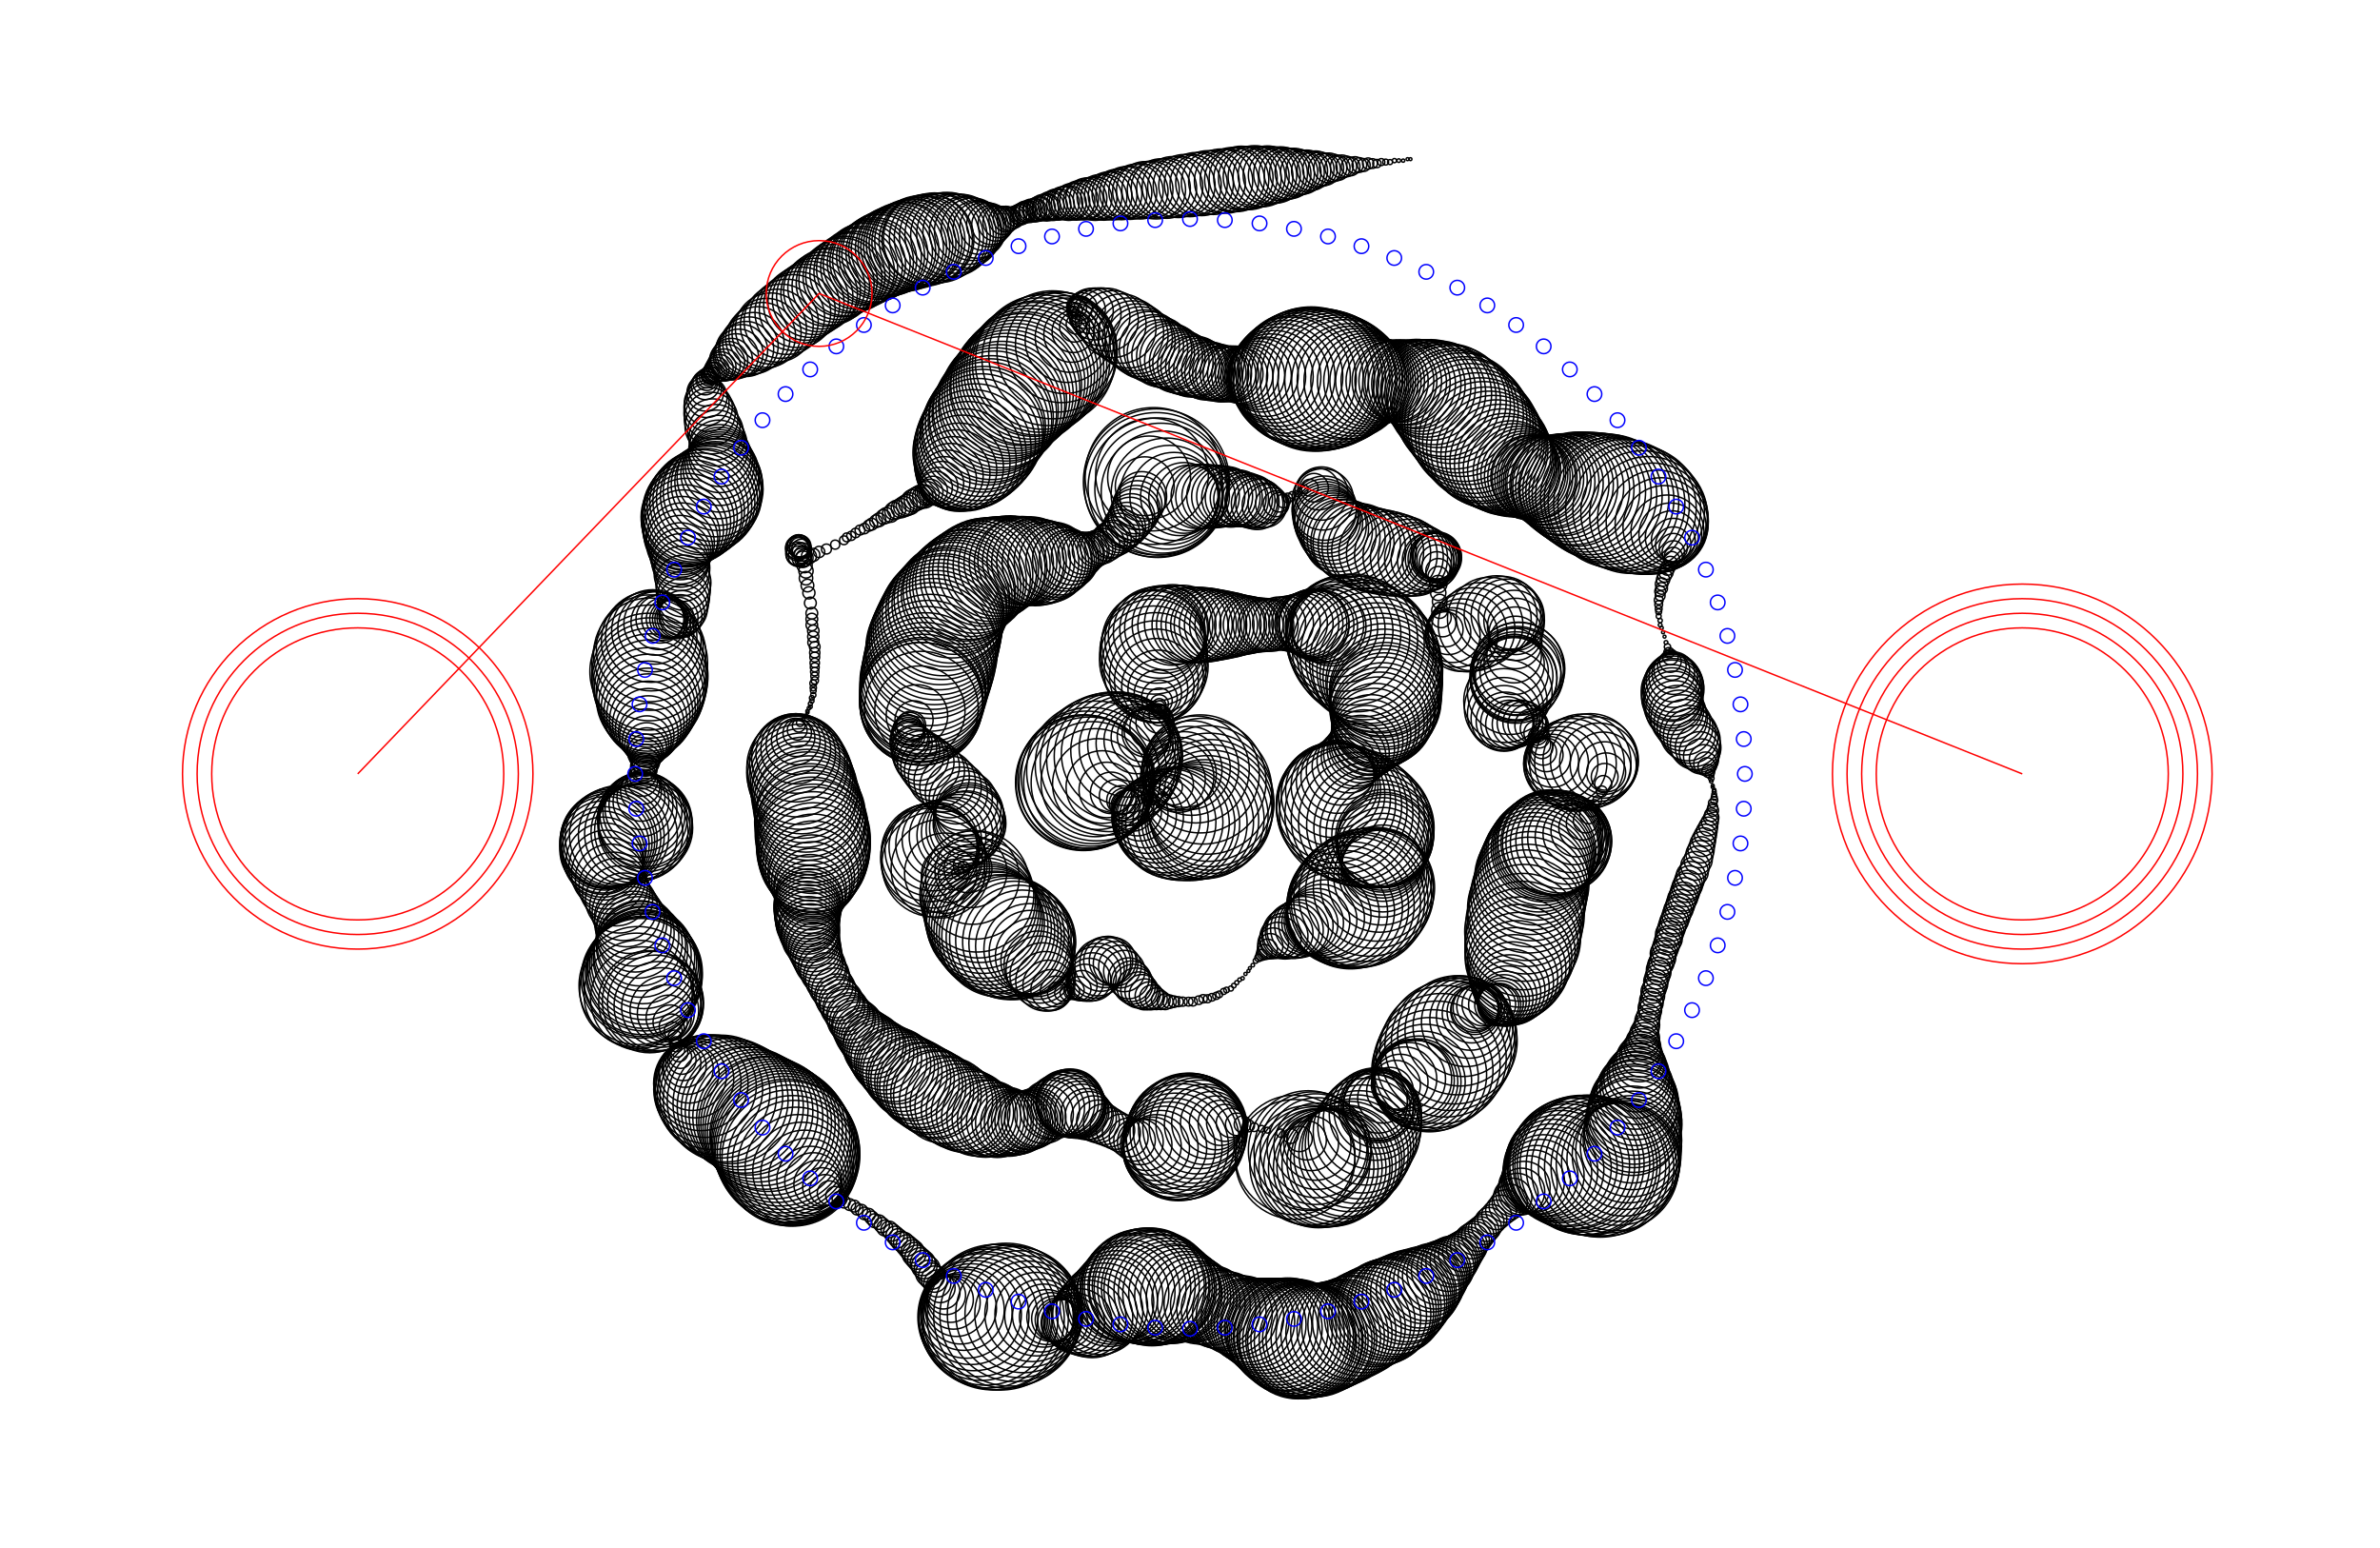 <svg version="1.1" width="1630" height="1060" xmlns="http://www.w3.org/2000/svg">
  <!-- Seed: 8570921248159868650 -->
  <g stroke="black" fill="none">
    <circle cx="798.0" cy="544.0" r="1"/>
    <circle cx="800.0" cy="542.0" r="2.84"/>
    <circle cx="802.0" cy="539.0" r="7.79"/>
    <circle cx="803.0" cy="537.0" r="14.34"/>
    <circle cx="805.0" cy="534.0" r="20.48"/>
    <circle cx="807.0" cy="532.0" r="24.33"/>
    <circle cx="808.0" cy="530.0" r="25"/>
    <circle cx="811.0" cy="527.0" r="25.94"/>
    <circle cx="814.0" cy="526.0" r="28.58"/>
    <circle cx="816.0" cy="526.0" r="32.39"/>
    <circle cx="819.0" cy="527.0" r="36.61"/>
    <circle cx="822.0" cy="530.0" r="40.42"/>
    <circle cx="824.0" cy="535.0" r="43.06"/>
    <circle cx="827.0" cy="541.0" r="44"/>
    <circle cx="828.0" cy="546.0" r="43.88"/>
    <circle cx="829.0" cy="550.0" r="43.52"/>
    <circle cx="829.0" cy="553.0" r="42.97"/>
    <circle cx="829.0" cy="556.0" r="42.27"/>
    <circle cx="827.0" cy="559.0" r="41.5"/>
    <circle cx="825.0" cy="561.0" r="40.73"/>
    <circle cx="822.0" cy="562.0" r="40.03"/>
    <circle cx="819.0" cy="563.0" r="39.48"/>
    <circle cx="815.0" cy="564.0" r="39.12"/>
    <circle cx="810.0" cy="564.0" r="39"/>
    <circle cx="807.0" cy="564.0" r="38.72"/>
    <circle cx="804.0" cy="564.0" r="37.9"/>
    <circle cx="801.0" cy="563.0" r="36.56"/>
    <circle cx="798.0" cy="563.0" r="34.75"/>
    <circle cx="795.0" cy="562.0" r="32.56"/>
    <circle cx="792.0" cy="561.0" r="30.05"/>
    <circle cx="789.0" cy="561.0" r="27.33"/>
    <circle cx="786.0" cy="560.0" r="24.5"/>
    <circle cx="784.0" cy="559.0" r="21.67"/>
    <circle cx="781.0" cy="557.0" r="18.95"/>
    <circle cx="779.0" cy="556.0" r="16.44"/>
    <circle cx="776.0" cy="555.0" r="14.25"/>
    <circle cx="774.0" cy="553.0" r="12.44"/>
    <circle cx="772.0" cy="552.0" r="11.1"/>
    <circle cx="770.0" cy="550.0" r="10.28"/>
    <circle cx="768.0" cy="548.0" r="10"/>
    <circle cx="764.0" cy="545.0" r="11.09"/>
    <circle cx="761.0" cy="543.0" r="14.21"/>
    <circle cx="758.0" cy="541.0" r="19.0"/>
    <circle cx="755.0" cy="539.0" r="24.87"/>
    <circle cx="752.0" cy="537.0" r="31.13"/>
    <circle cx="750.0" cy="536.0" r="37.0"/>
    <circle cx="748.0" cy="536.0" r="41.79"/>
    <circle cx="746.0" cy="536.0" r="44.91"/>
    <circle cx="744.0" cy="536.0" r="46"/>
    <circle cx="742.0" cy="536.0" r="46.13"/>
    <circle cx="742.0" cy="536.0" r="46.5"/>
    <circle cx="744.0" cy="534.0" r="47.0"/>
    <circle cx="747.0" cy="532.0" r="47.5"/>
    <circle cx="751.0" cy="528.0" r="47.87"/>
    <circle cx="757.0" cy="524.0" r="48"/>
    <circle cx="760.0" cy="522.0" r="47.54"/>
    <circle cx="763.0" cy="520.0" r="46.17"/>
    <circle cx="766.0" cy="518.0" r="43.98"/>
    <circle cx="768.0" cy="516.0" r="41.09"/>
    <circle cx="771.0" cy="514.0" r="37.67"/>
    <circle cx="773.0" cy="512.0" r="33.93"/>
    <circle cx="775.0" cy="510.0" r="30.07"/>
    <circle cx="777.0" cy="509.0" r="26.33"/>
    <circle cx="779.0" cy="507.0" r="22.91"/>
    <circle cx="781.0" cy="505.0" r="20.02"/>
    <circle cx="783.0" cy="504.0" r="17.83"/>
    <circle cx="785.0" cy="502.0" r="16.46"/>
    <circle cx="786.0" cy="501.0" r="16"/>
    <circle cx="789.0" cy="498.0" r="15.2"/>
    <circle cx="791.0" cy="495.0" r="13.0"/>
    <circle cx="793.0" cy="492.0" r="10.0"/>
    <circle cx="794.0" cy="490.0" r="7.0"/>
    <circle cx="794.0" cy="487.0" r="4.8"/>
    <circle cx="794.0" cy="484.0" r="4"/>
    <circle cx="794.0" cy="483.0" r="4.56"/>
    <circle cx="794.0" cy="482.0" r="6.21"/>
    <circle cx="794.0" cy="480.0" r="8.83"/>
    <circle cx="794.0" cy="478.0" r="12.25"/>
    <circle cx="793.0" cy="475.0" r="16.23"/>
    <circle cx="793.0" cy="472.0" r="20.5"/>
    <circle cx="793.0" cy="470.0" r="24.77"/>
    <circle cx="792.0" cy="466.0" r="28.75"/>
    <circle cx="792.0" cy="463.0" r="32.17"/>
    <circle cx="791.0" cy="460.0" r="34.79"/>
    <circle cx="791.0" cy="456.0" r="36.44"/>
    <circle cx="790.0" cy="452.0" r="37"/>
    <circle cx="790.0" cy="447.0" r="36.81"/>
    <circle cx="790.0" cy="444.0" r="36.26"/>
    <circle cx="790.0" cy="440.0" r="35.39"/>
    <circle cx="791.0" cy="438.0" r="34.25"/>
    <circle cx="792.0" cy="435.0" r="32.92"/>
    <circle cx="794.0" cy="433.0" r="31.5"/>
    <circle cx="797.0" cy="431.0" r="30.08"/>
    <circle cx="799.0" cy="430.0" r="28.75"/>
    <circle cx="803.0" cy="428.0" r="27.61"/>
    <circle cx="806.0" cy="428.0" r="26.74"/>
    <circle cx="810.0" cy="427.0" r="26.19"/>
    <circle cx="815.0" cy="428.0" r="26"/>
    <circle cx="818.0" cy="428.0" r="25.95"/>
    <circle cx="821.0" cy="428.0" r="25.8"/>
    <circle cx="824.0" cy="428.0" r="25.56"/>
    <circle cx="827.0" cy="428.0" r="25.24"/>
    <circle cx="829.0" cy="428.0" r="24.83"/>
    <circle cx="832.0" cy="428.0" r="24.35"/>
    <circle cx="835.0" cy="428.0" r="23.82"/>
    <circle cx="838.0" cy="428.0" r="23.24"/>
    <circle cx="841.0" cy="428.0" r="22.63"/>
    <circle cx="844.0" cy="428.0" r="22.0"/>
    <circle cx="846.0" cy="428.0" r="21.37"/>
    <circle cx="849.0" cy="428.0" r="20.76"/>
    <circle cx="852.0" cy="428.0" r="20.18"/>
    <circle cx="855.0" cy="428.0" r="19.65"/>
    <circle cx="857.0" cy="428.0" r="19.17"/>
    <circle cx="860.0" cy="428.0" r="18.76"/>
    <circle cx="863.0" cy="428.0" r="18.44"/>
    <circle cx="866.0" cy="428.0" r="18.2"/>
    <circle cx="868.0" cy="428.0" r="18.05"/>
    <circle cx="871.0" cy="428.0" r="18"/>
    <circle cx="876.0" cy="427.0" r="18.15"/>
    <circle cx="881.0" cy="427.0" r="18.57"/>
    <circle cx="885.0" cy="427.0" r="19.24"/>
    <circle cx="889.0" cy="427.0" r="20.07"/>
    <circle cx="892.0" cy="427.0" r="21.0"/>
    <circle cx="895.0" cy="427.0" r="21.93"/>
    <circle cx="897.0" cy="427.0" r="22.76"/>
    <circle cx="899.0" cy="427.0" r="23.43"/>
    <circle cx="900.0" cy="427.0" r="23.85"/>
    <circle cx="900.0" cy="428.0" r="24"/>
    <circle cx="903.0" cy="428.0" r="24.25"/>
    <circle cx="905.0" cy="429.0" r="24.75"/>
    <circle cx="909.0" cy="428.0" r="25"/>
    <circle cx="910.0" cy="429.0" r="25.54"/>
    <circle cx="912.0" cy="429.0" r="27.1"/>
    <circle cx="914.0" cy="430.0" r="29.53"/>
    <circle cx="916.0" cy="431.0" r="32.6"/>
    <circle cx="918.0" cy="432.0" r="36.0"/>
    <circle cx="920.0" cy="434.0" r="39.4"/>
    <circle cx="923.0" cy="436.0" r="42.47"/>
    <circle cx="926.0" cy="438.0" r="44.9"/>
    <circle cx="929.0" cy="441.0" r="46.46"/>
    <circle cx="932.0" cy="444.0" r="47"/>
    <circle cx="935.0" cy="446.0" r="46.87"/>
    <circle cx="937.0" cy="449.0" r="46.48"/>
    <circle cx="940.0" cy="451.0" r="45.87"/>
    <circle cx="942.0" cy="454.0" r="45.06"/>
    <circle cx="943.0" cy="457.0" r="44.1"/>
    <circle cx="945.0" cy="459.0" r="43.04"/>
    <circle cx="946.0" cy="462.0" r="41.96"/>
    <circle cx="947.0" cy="464.0" r="40.9"/>
    <circle cx="948.0" cy="467.0" r="39.94"/>
    <circle cx="948.0" cy="470.0" r="39.13"/>
    <circle cx="949.0" cy="473.0" r="38.52"/>
    <circle cx="949.0" cy="475.0" r="38.13"/>
    <circle cx="949.0" cy="478.0" r="38"/>
    <circle cx="949.0" cy="480.0" r="37.88"/>
    <circle cx="948.0" cy="482.0" r="37.52"/>
    <circle cx="948.0" cy="484.0" r="36.93"/>
    <circle cx="947.0" cy="486.0" r="36.13"/>
    <circle cx="947.0" cy="489.0" r="35.14"/>
    <circle cx="946.0" cy="491.0" r="34.0"/>
    <circle cx="945.0" cy="493.0" r="32.74"/>
    <circle cx="944.0" cy="495.0" r="31.39"/>
    <circle cx="942.0" cy="498.0" r="30.0"/>
    <circle cx="941.0" cy="500.0" r="28.61"/>
    <circle cx="939.0" cy="503.0" r="27.26"/>
    <circle cx="938.0" cy="505.0" r="26.0"/>
    <circle cx="936.0" cy="508.0" r="24.86"/>
    <circle cx="934.0" cy="510.0" r="23.87"/>
    <circle cx="932.0" cy="513.0" r="23.07"/>
    <circle cx="929.0" cy="516.0" r="22.48"/>
    <circle cx="927.0" cy="518.0" r="22.12"/>
    <circle cx="924.0" cy="521.0" r="22"/>
    <circle cx="921.0" cy="525.0" r="22.35"/>
    <circle cx="918.0" cy="528.0" r="23.37"/>
    <circle cx="916.0" cy="532.0" r="25.02"/>
    <circle cx="915.0" cy="535.0" r="27.18"/>
    <circle cx="914.0" cy="538.0" r="29.74"/>
    <circle cx="913.0" cy="541.0" r="32.55"/>
    <circle cx="913.0" cy="544.0" r="35.45"/>
    <circle cx="914.0" cy="547.0" r="38.26"/>
    <circle cx="915.0" cy="550.0" r="40.82"/>
    <circle cx="917.0" cy="552.0" r="42.98"/>
    <circle cx="919.0" cy="554.0" r="44.63"/>
    <circle cx="922.0" cy="557.0" r="45.65"/>
    <circle cx="926.0" cy="558.0" r="46"/>
    <circle cx="930.0" cy="561.0" r="45.66"/>
    <circle cx="934.0" cy="563.0" r="44.66"/>
    <circle cx="938.0" cy="565.0" r="43.11"/>
    <circle cx="941.0" cy="567.0" r="41.16"/>
    <circle cx="943.0" cy="569.0" r="39.0"/>
    <circle cx="945.0" cy="571.0" r="36.84"/>
    <circle cx="947.0" cy="572.0" r="34.89"/>
    <circle cx="948.0" cy="574.0" r="33.34"/>
    <circle cx="948.0" cy="575.0" r="32.34"/>
    <circle cx="948.0" cy="576.0" r="32"/>
    <circle cx="947.0" cy="578.0" r="31.73"/>
    <circle cx="947.0" cy="580.0" r="31.0"/>
    <circle cx="947.0" cy="583.0" r="30.0"/>
    <circle cx="947.0" cy="586.0" r="29.0"/>
    <circle cx="947.0" cy="589.0" r="28.27"/>
    <circle cx="947.0" cy="593.0" r="28"/>
    <circle cx="947.0" cy="596.0" r="28.54"/>
    <circle cx="947.0" cy="598.0" r="30.11"/>
    <circle cx="946.0" cy="601.0" r="32.5"/>
    <circle cx="945.0" cy="603.0" r="35.44"/>
    <circle cx="943.0" cy="606.0" r="38.56"/>
    <circle cx="941.0" cy="608.0" r="41.5"/>
    <circle cx="938.0" cy="611.0" r="43.89"/>
    <circle cx="935.0" cy="613.0" r="45.46"/>
    <circle cx="932.0" cy="616.0" r="46"/>
    <circle cx="930.0" cy="617.0" r="45.72"/>
    <circle cx="928.0" cy="618.0" r="44.88"/>
    <circle cx="925.0" cy="620.0" r="43.52"/>
    <circle cx="923.0" cy="621.0" r="41.7"/>
    <circle cx="921.0" cy="622.0" r="39.5"/>
    <circle cx="918.0" cy="624.0" r="37.02"/>
    <circle cx="916.0" cy="625.0" r="34.36"/>
    <circle cx="913.0" cy="626.0" r="31.64"/>
    <circle cx="910.0" cy="627.0" r="28.98"/>
    <circle cx="908.0" cy="629.0" r="26.5"/>
    <circle cx="905.0" cy="630.0" r="24.3"/>
    <circle cx="902.0" cy="631.0" r="22.48"/>
    <circle cx="899.0" cy="632.0" r="21.12"/>
    <circle cx="896.0" cy="633.0" r="20.28"/>
    <circle cx="893.0" cy="634.0" r="20"/>
    <circle cx="890.0" cy="636.0" r="19.82"/>
    <circle cx="887.0" cy="637.0" r="19.28"/>
    <circle cx="885.0" cy="638.0" r="18.4"/>
    <circle cx="882.0" cy="639.0" r="17.22"/>
    <circle cx="880.0" cy="641.0" r="15.78"/>
    <circle cx="877.0" cy="642.0" r="14.14"/>
    <circle cx="875.0" cy="644.0" r="12.35"/>
    <circle cx="872.0" cy="646.0" r="10.5"/>
    <circle cx="870.0" cy="648.0" r="8.65"/>
    <circle cx="868.0" cy="650.0" r="6.86"/>
    <circle cx="866.0" cy="652.0" r="5.22"/>
    <circle cx="864.0" cy="654.0" r="3.78"/>
    <circle cx="862.0" cy="656.0" r="2.6"/>
    <circle cx="860.0" cy="658.0" r="1.72"/>
    <circle cx="858.0" cy="661.0" r="1.18"/>
    <circle cx="856.0" cy="663.0" r="1"/>
    <circle cx="855.0" cy="665.0" r="1.02"/>
    <circle cx="853.0" cy="667.0" r="1.07"/>
    <circle cx="851.0" cy="670.0" r="1.15"/>
    <circle cx="849.0" cy="671.0" r="1.26"/>
    <circle cx="847.0" cy="673.0" r="1.4"/>
    <circle cx="845.0" cy="675.0" r="1.55"/>
    <circle cx="843.0" cy="677.0" r="1.73"/>
    <circle cx="840.0" cy="678.0" r="1.91"/>
    <circle cx="838.0" cy="679.0" r="2.09"/>
    <circle cx="835.0" cy="681.0" r="2.27"/>
    <circle cx="833.0" cy="682.0" r="2.45"/>
    <circle cx="830.0" cy="683.0" r="2.6"/>
    <circle cx="827.0" cy="684.0" r="2.74"/>
    <circle cx="824.0" cy="684.0" r="2.85"/>
    <circle cx="821.0" cy="685.0" r="2.93"/>
    <circle cx="817.0" cy="686.0" r="2.98"/>
    <circle cx="814.0" cy="686.0" r="3"/>
    <circle cx="810.0" cy="686.0" r="3.11"/>
    <circle cx="807.0" cy="686.0" r="3.42"/>
    <circle cx="804.0" cy="686.0" r="3.93"/>
    <circle cx="801.0" cy="686.0" r="4.61"/>
    <circle cx="798.0" cy="686.0" r="5.44"/>
    <circle cx="795.0" cy="685.0" r="6.4"/>
    <circle cx="792.0" cy="684.0" r="7.43"/>
    <circle cx="789.0" cy="683.0" r="8.5"/>
    <circle cx="787.0" cy="682.0" r="9.57"/>
    <circle cx="784.0" cy="681.0" r="10.6"/>
    <circle cx="782.0" cy="679.0" r="11.56"/>
    <circle cx="780.0" cy="678.0" r="12.39"/>
    <circle cx="778.0" cy="676.0" r="13.07"/>
    <circle cx="776.0" cy="674.0" r="13.58"/>
    <circle cx="775.0" cy="672.0" r="13.89"/>
    <circle cx="773.0" cy="670.0" r="14"/>
    <circle cx="770.0" cy="665.0" r="14.15"/>
    <circle cx="767.0" cy="662.0" r="14.59"/>
    <circle cx="764.0" cy="660.0" r="15.23"/>
    <circle cx="762.0" cy="658.0" r="16.0"/>
    <circle cx="759.0" cy="658.0" r="16.77"/>
    <circle cx="757.0" cy="659.0" r="17.41"/>
    <circle cx="754.0" cy="661.0" r="17.85"/>
    <circle cx="752.0" cy="664.0" r="18"/>
    <circle cx="750.0" cy="666.0" r="17.61"/>
    <circle cx="748.0" cy="669.0" r="16.48"/>
    <circle cx="746.0" cy="671.0" r="14.75"/>
    <circle cx="743.0" cy="673.0" r="12.63"/>
    <circle cx="741.0" cy="675.0" r="10.37"/>
    <circle cx="739.0" cy="677.0" r="8.25"/>
    <circle cx="736.0" cy="678.0" r="6.52"/>
    <circle cx="734.0" cy="679.0" r="5.39"/>
    <circle cx="731.0" cy="680.0" r="5"/>
    <circle cx="728.0" cy="680.0" r="5.69"/>
    <circle cx="725.0" cy="680.0" r="7.64"/>
    <circle cx="723.0" cy="679.0" r="10.56"/>
    <circle cx="720.0" cy="678.0" r="14.0"/>
    <circle cx="718.0" cy="675.0" r="17.44"/>
    <circle cx="716.0" cy="672.0" r="20.36"/>
    <circle cx="714.0" cy="668.0" r="22.31"/>
    <circle cx="712.0" cy="664.0" r="23"/>
    <circle cx="711.0" cy="661.0" r="23.38"/>
    <circle cx="710.0" cy="658.0" r="24.51"/>
    <circle cx="708.0" cy="655.0" r="26.28"/>
    <circle cx="706.0" cy="652.0" r="28.55"/>
    <circle cx="705.0" cy="650.0" r="31.15"/>
    <circle cx="702.0" cy="648.0" r="33.85"/>
    <circle cx="700.0" cy="646.0" r="36.45"/>
    <circle cx="698.0" cy="645.0" r="38.72"/>
    <circle cx="695.0" cy="644.0" r="40.49"/>
    <circle cx="692.0" cy="643.0" r="41.62"/>
    <circle cx="690.0" cy="642.0" r="42"/>
    <circle cx="687.0" cy="641.0" r="41.96"/>
    <circle cx="685.0" cy="641.0" r="41.83"/>
    <circle cx="683.0" cy="639.0" r="41.62"/>
    <circle cx="681.0" cy="638.0" r="41.35"/>
    <circle cx="679.0" cy="636.0" r="41.03"/>
    <circle cx="677.0" cy="634.0" r="40.68"/>
    <circle cx="675.0" cy="632.0" r="40.32"/>
    <circle cx="674.0" cy="630.0" r="39.97"/>
    <circle cx="673.0" cy="627.0" r="39.65"/>
    <circle cx="672.0" cy="624.0" r="39.38"/>
    <circle cx="671.0" cy="620.0" r="39.17"/>
    <circle cx="670.0" cy="617.0" r="39.04"/>
    <circle cx="669.0" cy="613.0" r="39"/>
    <circle cx="668.0" cy="606.0" r="37.17"/>
    <circle cx="666.0" cy="601.0" r="32.03"/>
    <circle cx="665.0" cy="597.0" r="24.62"/>
    <circle cx="663.0" cy="595.0" r="16.38"/>
    <circle cx="662.0" cy="593.0" r="8.97"/>
    <circle cx="660.0" cy="594.0" r="3.83"/>
    <circle cx="658.0" cy="596.0" r="2"/>
    <circle cx="656.0" cy="598.0" r="4.28"/>
    <circle cx="653.0" cy="599.0" r="10.5"/>
    <circle cx="650.0" cy="599.0" r="19.0"/>
    <circle cx="647.0" cy="598.0" r="27.5"/>
    <circle cx="644.0" cy="595.0" r="33.72"/>
    <circle cx="640.0" cy="592.0" r="36"/>
    <circle cx="639.0" cy="589.0" r="35.7"/>
    <circle cx="638.0" cy="587.0" r="34.83"/>
    <circle cx="637.0" cy="584.0" r="33.5"/>
    <circle cx="638.0" cy="582.0" r="31.87"/>
    <circle cx="639.0" cy="580.0" r="30.13"/>
    <circle cx="642.0" cy="578.0" r="28.5"/>
    <circle cx="645.0" cy="575.0" r="27.17"/>
    <circle cx="649.0" cy="573.0" r="26.3"/>
    <circle cx="654.0" cy="572.0" r="26"/>
    <circle cx="657.0" cy="570.0" r="25.93"/>
    <circle cx="660.0" cy="568.0" r="25.71"/>
    <circle cx="662.0" cy="567.0" r="25.37"/>
    <circle cx="664.0" cy="564.0" r="24.92"/>
    <circle cx="664.0" cy="562.0" r="24.39"/>
    <circle cx="664.0" cy="560.0" r="23.8"/>
    <circle cx="664.0" cy="557.0" r="23.2"/>
    <circle cx="663.0" cy="554.0" r="22.61"/>
    <circle cx="661.0" cy="550.0" r="22.08"/>
    <circle cx="658.0" cy="547.0" r="21.63"/>
    <circle cx="655.0" cy="543.0" r="21.29"/>
    <circle cx="651.0" cy="539.0" r="21.07"/>
    <circle cx="647.0" cy="535.0" r="21"/>
    <circle cx="643.0" cy="532.0" r="20.89"/>
    <circle cx="640.0" cy="528.0" r="20.58"/>
    <circle cx="637.0" cy="525.0" r="20.07"/>
    <circle cx="634.0" cy="522.0" r="19.39"/>
    <circle cx="631.0" cy="519.0" r="18.56"/>
    <circle cx="629.0" cy="517.0" r="17.6"/>
    <circle cx="627.0" cy="514.0" r="16.57"/>
    <circle cx="626.0" cy="512.0" r="15.5"/>
    <circle cx="624.0" cy="509.0" r="14.43"/>
    <circle cx="623.0" cy="507.0" r="13.4"/>
    <circle cx="623.0" cy="505.0" r="12.44"/>
    <circle cx="622.0" cy="503.0" r="11.61"/>
    <circle cx="622.0" cy="501.0" r="10.93"/>
    <circle cx="622.0" cy="500.0" r="10.42"/>
    <circle cx="623.0" cy="498.0" r="10.11"/>
    <circle cx="624.0" cy="497.0" r="10"/>
    <circle cx="626.0" cy="493.0" r="13.06"/>
    <circle cx="628.0" cy="490.0" r="21.06"/>
    <circle cx="630.0" cy="487.0" r="30.94"/>
    <circle cx="631.0" cy="485.0" r="38.94"/>
    <circle cx="631.0" cy="482.0" r="42"/>
    <circle cx="631.0" cy="482.0" r="42.04"/>
    <circle cx="631.0" cy="480.0" r="42.17"/>
    <circle cx="631.0" cy="479.0" r="42.38"/>
    <circle cx="632.0" cy="477.0" r="42.65"/>
    <circle cx="632.0" cy="475.0" r="42.97"/>
    <circle cx="632.0" cy="473.0" r="43.32"/>
    <circle cx="633.0" cy="470.0" r="43.68"/>
    <circle cx="633.0" cy="467.0" r="44.03"/>
    <circle cx="634.0" cy="464.0" r="44.35"/>
    <circle cx="635.0" cy="460.0" r="44.62"/>
    <circle cx="636.0" cy="456.0" r="44.83"/>
    <circle cx="637.0" cy="452.0" r="44.96"/>
    <circle cx="638.0" cy="447.0" r="45"/>
    <circle cx="638.0" cy="444.0" r="44.95"/>
    <circle cx="639.0" cy="441.0" r="44.81"/>
    <circle cx="640.0" cy="438.0" r="44.58"/>
    <circle cx="641.0" cy="435.0" r="44.26"/>
    <circle cx="642.0" cy="432.0" r="43.87"/>
    <circle cx="643.0" cy="429.0" r="43.41"/>
    <circle cx="644.0" cy="426.0" r="42.91"/>
    <circle cx="645.0" cy="423.0" r="42.36"/>
    <circle cx="646.0" cy="421.0" r="41.79"/>
    <circle cx="648.0" cy="418.0" r="41.21"/>
    <circle cx="649.0" cy="416.0" r="40.64"/>
    <circle cx="651.0" cy="414.0" r="40.09"/>
    <circle cx="652.0" cy="411.0" r="39.59"/>
    <circle cx="654.0" cy="409.0" r="39.13"/>
    <circle cx="656.0" cy="407.0" r="38.74"/>
    <circle cx="657.0" cy="405.0" r="38.42"/>
    <circle cx="659.0" cy="403.0" r="38.19"/>
    <circle cx="661.0" cy="401.0" r="38.05"/>
    <circle cx="663.0" cy="400.0" r="38"/>
    <circle cx="665.0" cy="398.0" r="37.92"/>
    <circle cx="668.0" cy="396.0" r="37.7"/>
    <circle cx="670.0" cy="394.0" r="37.33"/>
    <circle cx="673.0" cy="392.0" r="36.83"/>
    <circle cx="675.0" cy="391.0" r="36.22"/>
    <circle cx="678.0" cy="390.0" r="35.53"/>
    <circle cx="681.0" cy="389.0" r="34.78"/>
    <circle cx="683.0" cy="388.0" r="34.0"/>
    <circle cx="686.0" cy="387.0" r="33.22"/>
    <circle cx="689.0" cy="386.0" r="32.47"/>
    <circle cx="692.0" cy="385.0" r="31.78"/>
    <circle cx="695.0" cy="385.0" r="31.17"/>
    <circle cx="698.0" cy="385.0" r="30.67"/>
    <circle cx="700.0" cy="384.0" r="30.3"/>
    <circle cx="703.0" cy="384.0" r="30.08"/>
    <circle cx="706.0" cy="384.0" r="30"/>
    <circle cx="709.0" cy="385.0" r="29.85"/>
    <circle cx="712.0" cy="385.0" r="29.39"/>
    <circle cx="715.0" cy="385.0" r="28.65"/>
    <circle cx="718.0" cy="385.0" r="27.65"/>
    <circle cx="721.0" cy="384.0" r="26.42"/>
    <circle cx="723.0" cy="384.0" r="25.01"/>
    <circle cx="726.0" cy="384.0" r="23.46"/>
    <circle cx="729.0" cy="383.0" r="21.83"/>
    <circle cx="732.0" cy="383.0" r="20.17"/>
    <circle cx="734.0" cy="382.0" r="18.54"/>
    <circle cx="737.0" cy="381.0" r="16.99"/>
    <circle cx="740.0" cy="380.0" r="15.58"/>
    <circle cx="742.0" cy="379.0" r="14.35"/>
    <circle cx="745.0" cy="378.0" r="13.35"/>
    <circle cx="747.0" cy="377.0" r="12.61"/>
    <circle cx="750.0" cy="376.0" r="12.15"/>
    <circle cx="752.0" cy="375.0" r="12"/>
    <circle cx="755.0" cy="374.0" r="12.05"/>
    <circle cx="758.0" cy="372.0" r="12.19"/>
    <circle cx="760.0" cy="370.0" r="12.42"/>
    <circle cx="762.0" cy="369.0" r="12.73"/>
    <circle cx="765.0" cy="367.0" r="13.11"/>
    <circle cx="767.0" cy="365.0" r="13.54"/>
    <circle cx="769.0" cy="363.0" r="14.01"/>
    <circle cx="770.0" cy="361.0" r="14.5"/>
    <circle cx="772.0" cy="359.0" r="14.99"/>
    <circle cx="774.0" cy="356.0" r="15.46"/>
    <circle cx="775.0" cy="354.0" r="15.89"/>
    <circle cx="777.0" cy="351.0" r="16.27"/>
    <circle cx="778.0" cy="349.0" r="16.58"/>
    <circle cx="779.0" cy="346.0" r="16.81"/>
    <circle cx="781.0" cy="343.0" r="16.95"/>
    <circle cx="782.0" cy="340.0" r="17"/>
    <circle cx="784.0" cy="333.0" r="20.15"/>
    <circle cx="787.0" cy="327.0" r="28.4"/>
    <circle cx="789.0" cy="325.0" r="38.6"/>
    <circle cx="790.0" cy="326.0" r="46.85"/>
    <circle cx="792.0" cy="330.0" r="50"/>
    <circle cx="792.0" cy="332.0" r="49.43"/>
    <circle cx="793.0" cy="334.0" r="47.78"/>
    <circle cx="795.0" cy="335.0" r="45.17"/>
    <circle cx="796.0" cy="337.0" r="41.82"/>
    <circle cx="799.0" cy="338.0" r="37.99"/>
    <circle cx="801.0" cy="339.0" r="34.01"/>
    <circle cx="804.0" cy="340.0" r="30.18"/>
    <circle cx="808.0" cy="340.0" r="26.83"/>
    <circle cx="811.0" cy="341.0" r="24.22"/>
    <circle cx="815.0" cy="341.0" r="22.57"/>
    <circle cx="820.0" cy="340.0" r="22"/>
    <circle cx="824.0" cy="340.0" r="21.95"/>
    <circle cx="827.0" cy="340.0" r="21.8"/>
    <circle cx="831.0" cy="340.0" r="21.56"/>
    <circle cx="834.0" cy="340.0" r="21.25"/>
    <circle cx="837.0" cy="340.0" r="20.87"/>
    <circle cx="840.0" cy="340.0" r="20.45"/>
    <circle cx="843.0" cy="341.0" r="20.0"/>
    <circle cx="845.0" cy="341.0" r="19.55"/>
    <circle cx="848.0" cy="341.0" r="19.13"/>
    <circle cx="850.0" cy="342.0" r="18.75"/>
    <circle cx="853.0" cy="342.0" r="18.44"/>
    <circle cx="855.0" cy="343.0" r="18.2"/>
    <circle cx="857.0" cy="343.0" r="18.05"/>
    <circle cx="858.0" cy="344.0" r="18"/>
    <circle cx="861.0" cy="345.0" r="17.68"/>
    <circle cx="863.0" cy="345.0" r="16.73"/>
    <circle cx="866.0" cy="346.0" r="15.24"/>
    <circle cx="868.0" cy="345.0" r="13.32"/>
    <circle cx="871.0" cy="345.0" r="11.14"/>
    <circle cx="874.0" cy="345.0" r="8.86"/>
    <circle cx="876.0" cy="344.0" r="6.68"/>
    <circle cx="879.0" cy="343.0" r="4.76"/>
    <circle cx="882.0" cy="341.0" r="3.27"/>
    <circle cx="885.0" cy="339.0" r="2.32"/>
    <circle cx="888.0" cy="338.0" r="2"/>
    <circle cx="893.0" cy="335.0" r="2.99"/>
    <circle cx="897.0" cy="334.0" r="5.77"/>
    <circle cx="900.0" cy="334.0" r="9.77"/>
    <circle cx="903.0" cy="335.0" r="14.23"/>
    <circle cx="905.0" cy="338.0" r="18.23"/>
    <circle cx="906.0" cy="342.0" r="21.01"/>
    <circle cx="907.0" cy="348.0" r="22"/>
    <circle cx="907.0" cy="350.0" r="22.05"/>
    <circle cx="908.0" cy="352.0" r="22.21"/>
    <circle cx="908.0" cy="354.0" r="22.47"/>
    <circle cx="909.0" cy="356.0" r="22.82"/>
    <circle cx="910.0" cy="358.0" r="23.25"/>
    <circle cx="912.0" cy="360.0" r="23.75"/>
    <circle cx="913.0" cy="362.0" r="24.3"/>
    <circle cx="915.0" cy="364.0" r="24.89"/>
    <circle cx="917.0" cy="366.0" r="25.5"/>
    <circle cx="919.0" cy="368.0" r="26.11"/>
    <circle cx="922.0" cy="369.0" r="26.7"/>
    <circle cx="925.0" cy="371.0" r="27.25"/>
    <circle cx="927.0" cy="372.0" r="27.75"/>
    <circle cx="931.0" cy="373.0" r="28.18"/>
    <circle cx="934.0" cy="375.0" r="28.53"/>
    <circle cx="938.0" cy="376.0" r="28.79"/>
    <circle cx="941.0" cy="377.0" r="28.95"/>
    <circle cx="946.0" cy="378.0" r="29"/>
    <circle cx="951.0" cy="379.0" r="28.83"/>
    <circle cx="956.0" cy="380.0" r="28.31"/>
    <circle cx="961.0" cy="381.0" r="27.49"/>
    <circle cx="965.0" cy="382.0" r="26.41"/>
    <circle cx="969.0" cy="383.0" r="25.13"/>
    <circle cx="972.0" cy="383.0" r="23.72"/>
    <circle cx="975.0" cy="383.0" r="22.28"/>
    <circle cx="978.0" cy="384.0" r="20.87"/>
    <circle cx="980.0" cy="384.0" r="19.59"/>
    <circle cx="981.0" cy="383.0" r="18.51"/>
    <circle cx="982.0" cy="383.0" r="17.69"/>
    <circle cx="983.0" cy="382.0" r="17.17"/>
    <circle cx="984.0" cy="382.0" r="17"/>
    <circle cx="984.0" cy="381.0" r="16.76"/>
    <circle cx="984.0" cy="381.0" r="16.05"/>
    <circle cx="984.0" cy="382.0" r="14.93"/>
    <circle cx="984.0" cy="383.0" r="13.49"/>
    <circle cx="984.0" cy="385.0" r="11.85"/>
    <circle cx="984.0" cy="388.0" r="10.15"/>
    <circle cx="985.0" cy="391.0" r="8.51"/>
    <circle cx="985.0" cy="395.0" r="7.07"/>
    <circle cx="985.0" cy="400.0" r="5.95"/>
    <circle cx="985.0" cy="406.0" r="5.24"/>
    <circle cx="986.0" cy="412.0" r="5"/>
    <circle cx="986.0" cy="418.0" r="5.49"/>
    <circle cx="987.0" cy="423.0" r="6.9"/>
    <circle cx="988.0" cy="427.0" r="9.14"/>
    <circle cx="990.0" cy="431.0" r="12.02"/>
    <circle cx="992.0" cy="433.0" r="15.29"/>
    <circle cx="995.0" cy="435.0" r="18.71"/>
    <circle cx="998.0" cy="435.0" r="21.98"/>
    <circle cx="1001.0" cy="435.0" r="24.86"/>
    <circle cx="1005.0" cy="433.0" r="27.1"/>
    <circle cx="1009.0" cy="431.0" r="28.51"/>
    <circle cx="1014.0" cy="428.0" r="29"/>
    <circle cx="1020.0" cy="424.0" r="28.67"/>
    <circle cx="1025.0" cy="422.0" r="27.71"/>
    <circle cx="1029.0" cy="421.0" r="26.25"/>
    <circle cx="1032.0" cy="421.0" r="24.46"/>
    <circle cx="1035.0" cy="422.0" r="22.54"/>
    <circle cx="1037.0" cy="425.0" r="20.75"/>
    <circle cx="1038.0" cy="429.0" r="19.29"/>
    <circle cx="1038.0" cy="434.0" r="18.33"/>
    <circle cx="1038.0" cy="440.0" r="18"/>
    <circle cx="1037.0" cy="449.0" r="18.69"/>
    <circle cx="1037.0" cy="455.0" r="20.64"/>
    <circle cx="1037.0" cy="460.0" r="23.44"/>
    <circle cx="1037.0" cy="463.0" r="26.56"/>
    <circle cx="1037.0" cy="464.0" r="29.36"/>
    <circle cx="1038.0" cy="464.0" r="31.31"/>
    <circle cx="1039.0" cy="461.0" r="32"/>
    <circle cx="1040.0" cy="458.0" r="31.71"/>
    <circle cx="1040.0" cy="457.0" r="30.96"/>
    <circle cx="1039.0" cy="460.0" r="30.04"/>
    <circle cx="1037.0" cy="465.0" r="29.29"/>
    <circle cx="1034.0" cy="474.0" r="29"/>
    <circle cx="1031.0" cy="480.0" r="28.51"/>
    <circle cx="1030.0" cy="485.0" r="27.1"/>
    <circle cx="1030.0" cy="489.0" r="24.99"/>
    <circle cx="1030.0" cy="492.0" r="22.5"/>
    <circle cx="1031.0" cy="494.0" r="20.01"/>
    <circle cx="1032.0" cy="495.0" r="17.9"/>
    <circle cx="1034.0" cy="496.0" r="16.49"/>
    <circle cx="1038.0" cy="496.0" r="16"/>
    <circle cx="1041.0" cy="495.0" r="15.66"/>
    <circle cx="1044.0" cy="495.0" r="14.68"/>
    <circle cx="1046.0" cy="496.0" r="13.22"/>
    <circle cx="1049.0" cy="497.0" r="11.5"/>
    <circle cx="1051.0" cy="499.0" r="9.78"/>
    <circle cx="1052.0" cy="502.0" r="8.32"/>
    <circle cx="1054.0" cy="505.0" r="7.34"/>
    <circle cx="1055.0" cy="510.0" r="7"/>
    <circle cx="1056.0" cy="512.0" r="7.53"/>
    <circle cx="1057.0" cy="515.0" r="9.06"/>
    <circle cx="1059.0" cy="517.0" r="11.49"/>
    <circle cx="1061.0" cy="519.0" r="14.6"/>
    <circle cx="1063.0" cy="521.0" r="18.15"/>
    <circle cx="1066.0" cy="522.0" r="21.85"/>
    <circle cx="1069.0" cy="523.0" r="25.4"/>
    <circle cx="1072.0" cy="523.0" r="28.51"/>
    <circle cx="1076.0" cy="523.0" r="30.94"/>
    <circle cx="1080.0" cy="523.0" r="32.47"/>
    <circle cx="1084.0" cy="522.0" r="33"/>
    <circle cx="1089.0" cy="521.0" r="32.27"/>
    <circle cx="1092.0" cy="521.0" r="30.14"/>
    <circle cx="1095.0" cy="522.0" r="26.82"/>
    <circle cx="1098.0" cy="524.0" r="22.64"/>
    <circle cx="1099.0" cy="526.0" r="18.0"/>
    <circle cx="1100.0" cy="529.0" r="13.36"/>
    <circle cx="1099.0" cy="532.0" r="9.18"/>
    <circle cx="1098.0" cy="537.0" r="5.86"/>
    <circle cx="1097.0" cy="542.0" r="3.73"/>
    <circle cx="1094.0" cy="548.0" r="3"/>
    <circle cx="1092.0" cy="551.0" r="3.36"/>
    <circle cx="1090.0" cy="555.0" r="4.43"/>
    <circle cx="1088.0" cy="558.0" r="6.15"/>
    <circle cx="1086.0" cy="562.0" r="8.46"/>
    <circle cx="1084.0" cy="564.0" r="11.25"/>
    <circle cx="1082.0" cy="567.0" r="14.4"/>
    <circle cx="1080.0" cy="569.0" r="17.78"/>
    <circle cx="1078.0" cy="571.0" r="21.22"/>
    <circle cx="1076.0" cy="573.0" r="24.6"/>
    <circle cx="1074.0" cy="574.0" r="27.75"/>
    <circle cx="1073.0" cy="575.0" r="30.54"/>
    <circle cx="1071.0" cy="576.0" r="32.85"/>
    <circle cx="1069.0" cy="577.0" r="34.57"/>
    <circle cx="1067.0" cy="577.0" r="35.64"/>
    <circle cx="1065.0" cy="577.0" r="36"/>
    <circle cx="1064.0" cy="577.0" r="36.02"/>
    <circle cx="1062.0" cy="577.0" r="36.09"/>
    <circle cx="1061.0" cy="578.0" r="36.2"/>
    <circle cx="1060.0" cy="579.0" r="36.35"/>
    <circle cx="1059.0" cy="580.0" r="36.53"/>
    <circle cx="1058.0" cy="581.0" r="36.75"/>
    <circle cx="1056.0" cy="583.0" r="37.0"/>
    <circle cx="1055.0" cy="585.0" r="37.27"/>
    <circle cx="1054.0" cy="587.0" r="37.55"/>
    <circle cx="1053.0" cy="589.0" r="37.85"/>
    <circle cx="1052.0" cy="592.0" r="38.15"/>
    <circle cx="1051.0" cy="595.0" r="38.45"/>
    <circle cx="1050.0" cy="598.0" r="38.73"/>
    <circle cx="1049.0" cy="601.0" r="39.0"/>
    <circle cx="1049.0" cy="605.0" r="39.25"/>
    <circle cx="1048.0" cy="609.0" r="39.47"/>
    <circle cx="1047.0" cy="613.0" r="39.65"/>
    <circle cx="1046.0" cy="618.0" r="39.8"/>
    <circle cx="1045.0" cy="622.0" r="39.91"/>
    <circle cx="1045.0" cy="627.0" r="39.98"/>
    <circle cx="1044.0" cy="632.0" r="40"/>
    <circle cx="1043.0" cy="638.0" r="39.85"/>
    <circle cx="1043.0" cy="643.0" r="39.42"/>
    <circle cx="1042.0" cy="647.0" r="38.71"/>
    <circle cx="1041.0" cy="652.0" r="37.74"/>
    <circle cx="1040.0" cy="656.0" r="36.53"/>
    <circle cx="1040.0" cy="660.0" r="35.11"/>
    <circle cx="1039.0" cy="664.0" r="33.5"/>
    <circle cx="1038.0" cy="667.0" r="31.75"/>
    <circle cx="1037.0" cy="670.0" r="29.89"/>
    <circle cx="1036.0" cy="673.0" r="27.97"/>
    <circle cx="1035.0" cy="676.0" r="26.03"/>
    <circle cx="1034.0" cy="678.0" r="24.11"/>
    <circle cx="1033.0" cy="680.0" r="22.25"/>
    <circle cx="1032.0" cy="682.0" r="20.5"/>
    <circle cx="1031.0" cy="684.0" r="18.89"/>
    <circle cx="1030.0" cy="685.0" r="17.47"/>
    <circle cx="1029.0" cy="686.0" r="16.26"/>
    <circle cx="1028.0" cy="687.0" r="15.29"/>
    <circle cx="1027.0" cy="688.0" r="14.58"/>
    <circle cx="1026.0" cy="688.0" r="14.15"/>
    <circle cx="1024.0" cy="688.0" r="14"/>
    <circle cx="1020.0" cy="688.0" r="14.19"/>
    <circle cx="1016.0" cy="688.0" r="14.69"/>
    <circle cx="1013.0" cy="689.0" r="15.31"/>
    <circle cx="1011.0" cy="690.0" r="15.81"/>
    <circle cx="1010.0" cy="691.0" r="16"/>
    <circle cx="1010.0" cy="692.0" r="16.49"/>
    <circle cx="1009.0" cy="693.0" r="17.94"/>
    <circle cx="1008.0" cy="694.0" r="20.25"/>
    <circle cx="1007.0" cy="696.0" r="23.25"/>
    <circle cx="1006.0" cy="698.0" r="26.75"/>
    <circle cx="1004.0" cy="700.0" r="30.5"/>
    <circle cx="1002.0" cy="703.0" r="34.25"/>
    <circle cx="1000.0" cy="706.0" r="37.75"/>
    <circle cx="998.0" cy="709.0" r="40.75"/>
    <circle cx="996.0" cy="713.0" r="43.06"/>
    <circle cx="993.0" cy="716.0" r="44.51"/>
    <circle cx="990.0" cy="720.0" r="45"/>
    <circle cx="987.0" cy="725.0" r="44.58"/>
    <circle cx="984.0" cy="729.0" r="43.38"/>
    <circle cx="981.0" cy="733.0" r="41.5"/>
    <circle cx="979.0" cy="736.0" r="39.13"/>
    <circle cx="976.0" cy="738.0" r="36.5"/>
    <circle cx="974.0" cy="740.0" r="33.87"/>
    <circle cx="972.0" cy="741.0" r="31.5"/>
    <circle cx="971.0" cy="741.0" r="29.62"/>
    <circle cx="970.0" cy="741.0" r="28.42"/>
    <circle cx="968.0" cy="740.0" r="28"/>
    <circle cx="967.0" cy="739.0" r="27.2"/>
    <circle cx="965.0" cy="739.0" r="25.0"/>
    <circle cx="962.0" cy="739.0" r="22.0"/>
    <circle cx="959.0" cy="741.0" r="19.0"/>
    <circle cx="956.0" cy="743.0" r="16.8"/>
    <circle cx="952.0" cy="747.0" r="16"/>
    <circle cx="947.0" cy="752.0" r="17.17"/>
    <circle cx="944.0" cy="756.0" r="20.0"/>
    <circle cx="943.0" cy="757.0" r="22.83"/>
    <circle cx="944.0" cy="757.0" r="24"/>
    <circle cx="944.0" cy="757.0" r="24.39"/>
    <circle cx="944.0" cy="757.0" r="25.52"/>
    <circle cx="944.0" cy="759.0" r="27.25"/>
    <circle cx="943.0" cy="761.0" r="29.37"/>
    <circle cx="942.0" cy="763.0" r="31.63"/>
    <circle cx="940.0" cy="767.0" r="33.75"/>
    <circle cx="938.0" cy="771.0" r="35.48"/>
    <circle cx="936.0" cy="775.0" r="36.61"/>
    <circle cx="933.0" cy="780.0" r="37"/>
    <circle cx="931.0" cy="784.0" r="37.05"/>
    <circle cx="929.0" cy="787.0" r="37.2"/>
    <circle cx="927.0" cy="790.0" r="37.44"/>
    <circle cx="924.0" cy="792.0" r="37.75"/>
    <circle cx="922.0" cy="795.0" r="38.13"/>
    <circle cx="920.0" cy="796.0" r="38.55"/>
    <circle cx="917.0" cy="798.0" r="39.0"/>
    <circle cx="914.0" cy="799.0" r="39.45"/>
    <circle cx="912.0" cy="800.0" r="39.87"/>
    <circle cx="909.0" cy="800.0" r="40.25"/>
    <circle cx="906.0" cy="800.0" r="40.56"/>
    <circle cx="903.0" cy="800.0" r="40.8"/>
    <circle cx="900.0" cy="799.0" r="40.95"/>
    <circle cx="897.0" cy="798.0" r="41"/>
    <circle cx="887.0" cy="794.0" r="41.0"/>
    <circle cx="887.0" cy="791.0" r="41.0"/>
    <circle cx="896.0" cy="788.0" r="41"/>
    <circle cx="899.0" cy="788.0" r="40.21"/>
    <circle cx="901.0" cy="787.0" r="37.9"/>
    <circle cx="902.0" cy="786.0" r="34.27"/>
    <circle cx="902.0" cy="785.0" r="29.6"/>
    <circle cx="901.0" cy="784.0" r="24.28"/>
    <circle cx="898.0" cy="783.0" r="18.72"/>
    <circle cx="895.0" cy="781.0" r="13.4"/>
    <circle cx="890.0" cy="780.0" r="8.73"/>
    <circle cx="884.0" cy="778.0" r="5.1"/>
    <circle cx="877.0" cy="776.0" r="2.79"/>
    <circle cx="868.0" cy="774.0" r="2"/>
    <circle cx="864.0" cy="773.0" r="2.24"/>
    <circle cx="859.0" cy="772.0" r="2.95"/>
    <circle cx="855.0" cy="771.0" r="4.13"/>
    <circle cx="851.0" cy="770.0" r="5.72"/>
    <circle cx="847.0" cy="770.0" r="7.71"/>
    <circle cx="843.0" cy="769.0" r="10.04"/>
    <circle cx="839.0" cy="769.0" r="12.65"/>
    <circle cx="836.0" cy="769.0" r="15.47"/>
    <circle cx="833.0" cy="769.0" r="18.45"/>
    <circle cx="830.0" cy="769.0" r="21.5"/>
    <circle cx="827.0" cy="769.0" r="24.55"/>
    <circle cx="825.0" cy="770.0" r="27.53"/>
    <circle cx="822.0" cy="770.0" r="30.35"/>
    <circle cx="820.0" cy="771.0" r="32.96"/>
    <circle cx="818.0" cy="772.0" r="35.29"/>
    <circle cx="817.0" cy="773.0" r="37.28"/>
    <circle cx="815.0" cy="774.0" r="38.87"/>
    <circle cx="814.0" cy="775.0" r="40.05"/>
    <circle cx="812.0" cy="777.0" r="40.76"/>
    <circle cx="812.0" cy="778.0" r="41"/>
    <circle cx="810.0" cy="781.0" r="40.69"/>
    <circle cx="809.0" cy="782.0" r="39.79"/>
    <circle cx="807.0" cy="784.0" r="38.33"/>
    <circle cx="805.0" cy="785.0" r="36.37"/>
    <circle cx="803.0" cy="786.0" r="34.0"/>
    <circle cx="801.0" cy="786.0" r="31.33"/>
    <circle cx="798.0" cy="786.0" r="28.46"/>
    <circle cx="795.0" cy="786.0" r="25.54"/>
    <circle cx="792.0" cy="786.0" r="22.67"/>
    <circle cx="789.0" cy="785.0" r="20.0"/>
    <circle cx="785.0" cy="784.0" r="17.63"/>
    <circle cx="781.0" cy="782.0" r="15.67"/>
    <circle cx="777.0" cy="781.0" r="14.21"/>
    <circle cx="773.0" cy="779.0" r="13.31"/>
    <circle cx="768.0" cy="776.0" r="13"/>
    <circle cx="764.0" cy="774.0" r="13.11"/>
    <circle cx="760.0" cy="772.0" r="13.43"/>
    <circle cx="756.0" cy="770.0" r="13.95"/>
    <circle cx="752.0" cy="768.0" r="14.65"/>
    <circle cx="749.0" cy="766.0" r="15.5"/>
    <circle cx="746.0" cy="764.0" r="16.45"/>
    <circle cx="744.0" cy="763.0" r="17.48"/>
    <circle cx="741.0" cy="761.0" r="18.52"/>
    <circle cx="739.0" cy="760.0" r="19.55"/>
    <circle cx="737.0" cy="759.0" r="20.5"/>
    <circle cx="736.0" cy="758.0" r="21.35"/>
    <circle cx="735.0" cy="757.0" r="22.05"/>
    <circle cx="734.0" cy="756.0" r="22.57"/>
    <circle cx="733.0" cy="756.0" r="22.89"/>
    <circle cx="733.0" cy="756.0" r="23"/>
    <circle cx="733.0" cy="755.0" r="22.91"/>
    <circle cx="732.0" cy="755.0" r="22.65"/>
    <circle cx="730.0" cy="755.0" r="22.25"/>
    <circle cx="728.0" cy="756.0" r="21.76"/>
    <circle cx="725.0" cy="757.0" r="21.24"/>
    <circle cx="722.0" cy="759.0" r="20.75"/>
    <circle cx="719.0" cy="760.0" r="20.35"/>
    <circle cx="715.0" cy="763.0" r="20.09"/>
    <circle cx="710.0" cy="765.0" r="20"/>
    <circle cx="708.0" cy="766.0" r="20.04"/>
    <circle cx="706.0" cy="767.0" r="20.16"/>
    <circle cx="704.0" cy="767.0" r="20.35"/>
    <circle cx="702.0" cy="768.0" r="20.62"/>
    <circle cx="700.0" cy="768.0" r="20.95"/>
    <circle cx="698.0" cy="769.0" r="21.36"/>
    <circle cx="696.0" cy="769.0" r="21.81"/>
    <circle cx="694.0" cy="769.0" r="22.32"/>
    <circle cx="691.0" cy="769.0" r="22.87"/>
    <circle cx="689.0" cy="768.0" r="23.45"/>
    <circle cx="686.0" cy="768.0" r="24.06"/>
    <circle cx="683.0" cy="768.0" r="24.69"/>
    <circle cx="681.0" cy="767.0" r="25.31"/>
    <circle cx="678.0" cy="766.0" r="25.94"/>
    <circle cx="675.0" cy="766.0" r="26.55"/>
    <circle cx="672.0" cy="765.0" r="27.13"/>
    <circle cx="669.0" cy="764.0" r="27.68"/>
    <circle cx="666.0" cy="762.0" r="28.19"/>
    <circle cx="663.0" cy="761.0" r="28.64"/>
    <circle cx="660.0" cy="760.0" r="29.05"/>
    <circle cx="656.0" cy="758.0" r="29.38"/>
    <circle cx="653.0" cy="756.0" r="29.65"/>
    <circle cx="650.0" cy="754.0" r="29.84"/>
    <circle cx="646.0" cy="753.0" r="29.96"/>
    <circle cx="642.0" cy="750.0" r="30"/>
    <circle cx="640.0" cy="749.0" r="29.97"/>
    <circle cx="637.0" cy="747.0" r="29.88"/>
    <circle cx="635.0" cy="746.0" r="29.73"/>
    <circle cx="632.0" cy="744.0" r="29.52"/>
    <circle cx="630.0" cy="743.0" r="29.26"/>
    <circle cx="628.0" cy="741.0" r="28.94"/>
    <circle cx="625.0" cy="739.0" r="28.57"/>
    <circle cx="623.0" cy="738.0" r="28.15"/>
    <circle cx="621.0" cy="736.0" r="27.68"/>
    <circle cx="618.0" cy="734.0" r="27.18"/>
    <circle cx="616.0" cy="732.0" r="26.63"/>
    <circle cx="614.0" cy="730.0" r="26.05"/>
    <circle cx="612.0" cy="729.0" r="25.45"/>
    <circle cx="610.0" cy="727.0" r="24.82"/>
    <circle cx="607.0" cy="725.0" r="24.17"/>
    <circle cx="605.0" cy="723.0" r="23.51"/>
    <circle cx="603.0" cy="721.0" r="22.84"/>
    <circle cx="601.0" cy="719.0" r="22.16"/>
    <circle cx="599.0" cy="717.0" r="21.49"/>
    <circle cx="598.0" cy="715.0" r="20.83"/>
    <circle cx="596.0" cy="713.0" r="20.18"/>
    <circle cx="594.0" cy="711.0" r="19.55"/>
    <circle cx="592.0" cy="709.0" r="18.95"/>
    <circle cx="590.0" cy="707.0" r="18.37"/>
    <circle cx="588.0" cy="704.0" r="17.82"/>
    <circle cx="587.0" cy="702.0" r="17.32"/>
    <circle cx="585.0" cy="700.0" r="16.85"/>
    <circle cx="583.0" cy="698.0" r="16.43"/>
    <circle cx="582.0" cy="696.0" r="16.06"/>
    <circle cx="580.0" cy="693.0" r="15.74"/>
    <circle cx="579.0" cy="691.0" r="15.48"/>
    <circle cx="577.0" cy="689.0" r="15.27"/>
    <circle cx="576.0" cy="686.0" r="15.12"/>
    <circle cx="574.0" cy="684.0" r="15.03"/>
    <circle cx="573.0" cy="682.0" r="15"/>
    <circle cx="571.0" cy="678.0" r="15.03"/>
    <circle cx="569.0" cy="675.0" r="15.14"/>
    <circle cx="567.0" cy="671.0" r="15.3"/>
    <circle cx="566.0" cy="668.0" r="15.54"/>
    <circle cx="564.0" cy="665.0" r="15.83"/>
    <circle cx="563.0" cy="662.0" r="16.17"/>
    <circle cx="561.0" cy="659.0" r="16.56"/>
    <circle cx="560.0" cy="656.0" r="17.0"/>
    <circle cx="559.0" cy="653.0" r="17.47"/>
    <circle cx="558.0" cy="650.0" r="17.96"/>
    <circle cx="557.0" cy="647.0" r="18.48"/>
    <circle cx="556.0" cy="644.0" r="19.0"/>
    <circle cx="555.0" cy="642.0" r="19.52"/>
    <circle cx="555.0" cy="639.0" r="20.04"/>
    <circle cx="554.0" cy="637.0" r="20.53"/>
    <circle cx="554.0" cy="635.0" r="21.0"/>
    <circle cx="553.0" cy="632.0" r="21.44"/>
    <circle cx="553.0" cy="630.0" r="21.83"/>
    <circle cx="553.0" cy="628.0" r="22.17"/>
    <circle cx="553.0" cy="626.0" r="22.46"/>
    <circle cx="553.0" cy="624.0" r="22.7"/>
    <circle cx="553.0" cy="622.0" r="22.86"/>
    <circle cx="553.0" cy="620.0" r="22.97"/>
    <circle cx="554.0" cy="618.0" r="23"/>
    <circle cx="554.0" cy="616.0" r="23.2"/>
    <circle cx="555.0" cy="613.0" r="23.79"/>
    <circle cx="555.0" cy="610.0" r="24.75"/>
    <circle cx="556.0" cy="607.0" r="26.01"/>
    <circle cx="556.0" cy="604.0" r="27.53"/>
    <circle cx="556.0" cy="601.0" r="29.22"/>
    <circle cx="557.0" cy="598.0" r="31.0"/>
    <circle cx="557.0" cy="595.0" r="32.78"/>
    <circle cx="557.0" cy="592.0" r="34.47"/>
    <circle cx="557.0" cy="589.0" r="35.99"/>
    <circle cx="557.0" cy="587.0" r="37.25"/>
    <circle cx="557.0" cy="584.0" r="38.21"/>
    <circle cx="557.0" cy="581.0" r="38.8"/>
    <circle cx="557.0" cy="578.0" r="39"/>
    <circle cx="557.0" cy="576.0" r="38.97"/>
    <circle cx="557.0" cy="573.0" r="38.9"/>
    <circle cx="556.0" cy="571.0" r="38.78"/>
    <circle cx="556.0" cy="568.0" r="38.61"/>
    <circle cx="556.0" cy="566.0" r="38.4"/>
    <circle cx="555.0" cy="563.0" r="38.17"/>
    <circle cx="555.0" cy="561.0" r="37.91"/>
    <circle cx="555.0" cy="558.0" r="37.64"/>
    <circle cx="554.0" cy="555.0" r="37.36"/>
    <circle cx="553.0" cy="552.0" r="37.09"/>
    <circle cx="553.0" cy="550.0" r="36.83"/>
    <circle cx="552.0" cy="547.0" r="36.6"/>
    <circle cx="551.0" cy="544.0" r="36.39"/>
    <circle cx="551.0" cy="541.0" r="36.22"/>
    <circle cx="550.0" cy="538.0" r="36.1"/>
    <circle cx="549.0" cy="535.0" r="36.03"/>
    <circle cx="548.0" cy="532.0" r="36"/>
    <circle cx="547.0" cy="529.0" r="35.62"/>
    <circle cx="546.0" cy="525.0" r="34.49"/>
    <circle cx="546.0" cy="522.0" r="32.66"/>
    <circle cx="545.0" cy="519.0" r="30.21"/>
    <circle cx="545.0" cy="516.0" r="27.25"/>
    <circle cx="545.0" cy="513.0" r="23.91"/>
    <circle cx="545.0" cy="510.0" r="20.33"/>
    <circle cx="545.0" cy="507.0" r="16.67"/>
    <circle cx="545.0" cy="505.0" r="13.09"/>
    <circle cx="546.0" cy="502.0" r="9.75"/>
    <circle cx="546.0" cy="500.0" r="6.79"/>
    <circle cx="547.0" cy="497.0" r="4.34"/>
    <circle cx="548.0" cy="495.0" r="2.51"/>
    <circle cx="550.0" cy="493.0" r="1.38"/>
    <circle cx="551.0" cy="491.0" r="1"/>
    <circle cx="552.0" cy="490.0" r="1.01"/>
    <circle cx="553.0" cy="488.0" r="1.04"/>
    <circle cx="553.0" cy="487.0" r="1.1"/>
    <circle cx="554.0" cy="485.0" r="1.17"/>
    <circle cx="555.0" cy="484.0" r="1.27"/>
    <circle cx="555.0" cy="482.0" r="1.38"/>
    <circle cx="556.0" cy="480.0" r="1.51"/>
    <circle cx="556.0" cy="478.0" r="1.65"/>
    <circle cx="557.0" cy="476.0" r="1.8"/>
    <circle cx="557.0" cy="473.0" r="1.97"/>
    <circle cx="557.0" cy="471.0" r="2.14"/>
    <circle cx="557.0" cy="468.0" r="2.32"/>
    <circle cx="558.0" cy="466.0" r="2.5"/>
    <circle cx="558.0" cy="463.0" r="2.68"/>
    <circle cx="558.0" cy="460.0" r="2.86"/>
    <circle cx="558.0" cy="457.0" r="3.03"/>
    <circle cx="558.0" cy="454.0" r="3.2"/>
    <circle cx="558.0" cy="450.0" r="3.35"/>
    <circle cx="558.0" cy="447.0" r="3.49"/>
    <circle cx="558.0" cy="443.0" r="3.62"/>
    <circle cx="557.0" cy="440.0" r="3.73"/>
    <circle cx="557.0" cy="436.0" r="3.83"/>
    <circle cx="557.0" cy="432.0" r="3.9"/>
    <circle cx="556.0" cy="428.0" r="3.96"/>
    <circle cx="556.0" cy="424.0" r="3.99"/>
    <circle cx="556.0" cy="420.0" r="4"/>
    <circle cx="555.0" cy="413.0" r="4.04"/>
    <circle cx="554.0" cy="406.0" r="4.15"/>
    <circle cx="553.0" cy="401.0" r="4.34"/>
    <circle cx="552.0" cy="396.0" r="4.59"/>
    <circle cx="552.0" cy="391.0" r="4.89"/>
    <circle cx="551.0" cy="387.0" r="5.23"/>
    <circle cx="550.0" cy="383.0" r="5.61"/>
    <circle cx="550.0" cy="380.0" r="6.0"/>
    <circle cx="549.0" cy="378.0" r="6.39"/>
    <circle cx="549.0" cy="376.0" r="6.77"/>
    <circle cx="548.0" cy="375.0" r="7.11"/>
    <circle cx="548.0" cy="374.0" r="7.41"/>
    <circle cx="547.0" cy="374.0" r="7.66"/>
    <circle cx="547.0" cy="374.0" r="7.85"/>
    <circle cx="546.0" cy="375.0" r="7.96"/>
    <circle cx="546.0" cy="376.0" r="8"/>
    <circle cx="546.0" cy="379.0" r="7.9"/>
    <circle cx="546.0" cy="380.0" r="7.6"/>
    <circle cx="547.0" cy="381.0" r="7.14"/>
    <circle cx="549.0" cy="382.0" r="6.54"/>
    <circle cx="551.0" cy="382.0" r="5.86"/>
    <circle cx="554.0" cy="381.0" r="5.14"/>
    <circle cx="557.0" cy="380.0" r="4.46"/>
    <circle cx="561.0" cy="378.0" r="3.86"/>
    <circle cx="566.0" cy="376.0" r="3.4"/>
    <circle cx="572.0" cy="373.0" r="3.1"/>
    <circle cx="578.0" cy="370.0" r="3"/>
    <circle cx="580.0" cy="368.0" r="3.02"/>
    <circle cx="583.0" cy="367.0" r="3.09"/>
    <circle cx="586.0" cy="365.0" r="3.21"/>
    <circle cx="589.0" cy="363.0" r="3.36"/>
    <circle cx="592.0" cy="362.0" r="3.56"/>
    <circle cx="595.0" cy="360.0" r="3.79"/>
    <circle cx="597.0" cy="359.0" r="4.06"/>
    <circle cx="600.0" cy="357.0" r="4.35"/>
    <circle cx="602.0" cy="356.0" r="4.66"/>
    <circle cx="605.0" cy="354.0" r="4.99"/>
    <circle cx="607.0" cy="353.0" r="5.33"/>
    <circle cx="610.0" cy="352.0" r="5.67"/>
    <circle cx="612.0" cy="350.0" r="6.01"/>
    <circle cx="614.0" cy="349.0" r="6.34"/>
    <circle cx="617.0" cy="348.0" r="6.65"/>
    <circle cx="619.0" cy="347.0" r="6.94"/>
    <circle cx="621.0" cy="346.0" r="7.21"/>
    <circle cx="623.0" cy="345.0" r="7.44"/>
    <circle cx="625.0" cy="343.0" r="7.64"/>
    <circle cx="627.0" cy="342.0" r="7.79"/>
    <circle cx="629.0" cy="341.0" r="7.91"/>
    <circle cx="631.0" cy="340.0" r="7.98"/>
    <circle cx="633.0" cy="340.0" r="8"/>
    <circle cx="635.0" cy="338.0" r="8.21"/>
    <circle cx="637.0" cy="337.0" r="8.83"/>
    <circle cx="639.0" cy="336.0" r="9.85"/>
    <circle cx="641.0" cy="334.0" r="11.25"/>
    <circle cx="643.0" cy="333.0" r="12.98"/>
    <circle cx="645.0" cy="331.0" r="15.01"/>
    <circle cx="647.0" cy="330.0" r="17.28"/>
    <circle cx="649.0" cy="328.0" r="19.75"/>
    <circle cx="651.0" cy="326.0" r="22.34"/>
    <circle cx="653.0" cy="324.0" r="25.0"/>
    <circle cx="655.0" cy="322.0" r="27.66"/>
    <circle cx="657.0" cy="320.0" r="30.25"/>
    <circle cx="659.0" cy="317.0" r="32.72"/>
    <circle cx="661.0" cy="315.0" r="34.99"/>
    <circle cx="663.0" cy="312.0" r="37.02"/>
    <circle cx="664.0" cy="310.0" r="38.75"/>
    <circle cx="666.0" cy="307.0" r="40.15"/>
    <circle cx="668.0" cy="304.0" r="41.17"/>
    <circle cx="670.0" cy="301.0" r="41.79"/>
    <circle cx="672.0" cy="298.0" r="42"/>
    <circle cx="673.0" cy="295.0" r="42.02"/>
    <circle cx="674.0" cy="293.0" r="42.07"/>
    <circle cx="676.0" cy="290.0" r="42.15"/>
    <circle cx="678.0" cy="288.0" r="42.27"/>
    <circle cx="679.0" cy="286.0" r="42.41"/>
    <circle cx="681.0" cy="283.0" r="42.59"/>
    <circle cx="682.0" cy="281.0" r="42.78"/>
    <circle cx="684.0" cy="279.0" r="43.0"/>
    <circle cx="686.0" cy="277.0" r="43.23"/>
    <circle cx="687.0" cy="274.0" r="43.48"/>
    <circle cx="689.0" cy="272.0" r="43.74"/>
    <circle cx="691.0" cy="270.0" r="44.0"/>
    <circle cx="693.0" cy="268.0" r="44.26"/>
    <circle cx="695.0" cy="266.0" r="44.52"/>
    <circle cx="696.0" cy="264.0" r="44.77"/>
    <circle cx="698.0" cy="262.0" r="45.0"/>
    <circle cx="700.0" cy="260.0" r="45.22"/>
    <circle cx="702.0" cy="259.0" r="45.41"/>
    <circle cx="704.0" cy="257.0" r="45.59"/>
    <circle cx="706.0" cy="255.0" r="45.73"/>
    <circle cx="708.0" cy="253.0" r="45.85"/>
    <circle cx="710.0" cy="252.0" r="45.93"/>
    <circle cx="712.0" cy="250.0" r="45.98"/>
    <circle cx="714.0" cy="248.0" r="46"/>
    <circle cx="718.0" cy="246.0" r="45.45"/>
    <circle cx="721.0" cy="243.0" r="43.82"/>
    <circle cx="724.0" cy="241.0" r="41.2"/>
    <circle cx="727.0" cy="238.0" r="37.72"/>
    <circle cx="729.0" cy="236.0" r="33.55"/>
    <circle cx="731.0" cy="233.0" r="28.9"/>
    <circle cx="733.0" cy="231.0" r="24.0"/>
    <circle cx="734.0" cy="229.0" r="19.1"/>
    <circle cx="735.0" cy="227.0" r="14.45"/>
    <circle cx="736.0" cy="224.0" r="10.28"/>
    <circle cx="737.0" cy="222.0" r="6.8"/>
    <circle cx="737.0" cy="220.0" r="4.18"/>
    <circle cx="737.0" cy="218.0" r="2.55"/>
    <circle cx="736.0" cy="216.0" r="2"/>
    <circle cx="736.0" cy="214.0" r="2.28"/>
    <circle cx="736.0" cy="213.0" r="3.09"/>
    <circle cx="737.0" cy="212.0" r="4.4"/>
    <circle cx="738.0" cy="211.0" r="6.14"/>
    <circle cx="740.0" cy="211.0" r="8.23"/>
    <circle cx="741.0" cy="211.0" r="10.55"/>
    <circle cx="744.0" cy="212.0" r="13.0"/>
    <circle cx="747.0" cy="213.0" r="15.45"/>
    <circle cx="750.0" cy="215.0" r="17.77"/>
    <circle cx="754.0" cy="217.0" r="19.86"/>
    <circle cx="758.0" cy="219.0" r="21.6"/>
    <circle cx="762.0" cy="222.0" r="22.91"/>
    <circle cx="768.0" cy="225.0" r="23.72"/>
    <circle cx="773.0" cy="228.0" r="24"/>
    <circle cx="776.0" cy="230.0" r="23.98"/>
    <circle cx="779.0" cy="232.0" r="23.94"/>
    <circle cx="781.0" cy="234.0" r="23.86"/>
    <circle cx="784.0" cy="236.0" r="23.75"/>
    <circle cx="787.0" cy="237.0" r="23.62"/>
    <circle cx="790.0" cy="239.0" r="23.45"/>
    <circle cx="793.0" cy="240.0" r="23.27"/>
    <circle cx="795.0" cy="242.0" r="23.06"/>
    <circle cx="798.0" cy="243.0" r="22.83"/>
    <circle cx="801.0" cy="244.0" r="22.58"/>
    <circle cx="803.0" cy="245.0" r="22.33"/>
    <circle cx="806.0" cy="247.0" r="22.06"/>
    <circle cx="809.0" cy="248.0" r="21.78"/>
    <circle cx="811.0" cy="249.0" r="21.5"/>
    <circle cx="814.0" cy="250.0" r="21.22"/>
    <circle cx="816.0" cy="251.0" r="20.94"/>
    <circle cx="819.0" cy="251.0" r="20.67"/>
    <circle cx="821.0" cy="252.0" r="20.42"/>
    <circle cx="824.0" cy="253.0" r="20.17"/>
    <circle cx="826.0" cy="254.0" r="19.94"/>
    <circle cx="829.0" cy="254.0" r="19.73"/>
    <circle cx="831.0" cy="255.0" r="19.55"/>
    <circle cx="834.0" cy="255.0" r="19.38"/>
    <circle cx="836.0" cy="256.0" r="19.25"/>
    <circle cx="838.0" cy="256.0" r="19.14"/>
    <circle cx="841.0" cy="256.0" r="19.06"/>
    <circle cx="843.0" cy="256.0" r="19.02"/>
    <circle cx="846.0" cy="256.0" r="19"/>
    <circle cx="849.0" cy="257.0" r="19.18"/>
    <circle cx="852.0" cy="257.0" r="19.73"/>
    <circle cx="855.0" cy="257.0" r="20.63"/>
    <circle cx="858.0" cy="257.0" r="21.86"/>
    <circle cx="861.0" cy="257.0" r="23.39"/>
    <circle cx="864.0" cy="257.0" r="25.18"/>
    <circle cx="867.0" cy="258.0" r="27.19"/>
    <circle cx="870.0" cy="258.0" r="29.36"/>
    <circle cx="873.0" cy="258.0" r="31.65"/>
    <circle cx="876.0" cy="258.0" r="34.0"/>
    <circle cx="878.0" cy="258.0" r="36.35"/>
    <circle cx="881.0" cy="258.0" r="38.64"/>
    <circle cx="884.0" cy="258.0" r="40.81"/>
    <circle cx="886.0" cy="259.0" r="42.82"/>
    <circle cx="889.0" cy="259.0" r="44.61"/>
    <circle cx="891.0" cy="259.0" r="46.14"/>
    <circle cx="894.0" cy="259.0" r="47.37"/>
    <circle cx="896.0" cy="259.0" r="48.27"/>
    <circle cx="898.0" cy="259.0" r="48.82"/>
    <circle cx="900.0" cy="260.0" r="49"/>
    <circle cx="903.0" cy="260.0" r="48.86"/>
    <circle cx="905.0" cy="260.0" r="48.43"/>
    <circle cx="908.0" cy="260.0" r="47.73"/>
    <circle cx="910.0" cy="260.0" r="46.79"/>
    <circle cx="913.0" cy="260.0" r="45.61"/>
    <circle cx="916.0" cy="260.0" r="44.24"/>
    <circle cx="918.0" cy="260.0" r="42.72"/>
    <circle cx="921.0" cy="260.0" r="41.08"/>
    <circle cx="924.0" cy="261.0" r="39.37"/>
    <circle cx="926.0" cy="261.0" r="37.63"/>
    <circle cx="929.0" cy="261.0" r="35.92"/>
    <circle cx="932.0" cy="261.0" r="34.28"/>
    <circle cx="935.0" cy="261.0" r="32.76"/>
    <circle cx="938.0" cy="261.0" r="31.39"/>
    <circle cx="941.0" cy="261.0" r="30.21"/>
    <circle cx="944.0" cy="261.0" r="29.27"/>
    <circle cx="947.0" cy="261.0" r="28.57"/>
    <circle cx="950.0" cy="261.0" r="28.14"/>
    <circle cx="954.0" cy="261.0" r="28"/>
    <circle cx="956.0" cy="261.0" r="28.08"/>
    <circle cx="959.0" cy="261.0" r="28.3"/>
    <circle cx="962.0" cy="262.0" r="28.68"/>
    <circle cx="964.0" cy="262.0" r="29.19"/>
    <circle cx="967.0" cy="263.0" r="29.83"/>
    <circle cx="970.0" cy="263.0" r="30.59"/>
    <circle cx="972.0" cy="264.0" r="31.45"/>
    <circle cx="975.0" cy="265.0" r="32.38"/>
    <circle cx="977.0" cy="266.0" r="33.39"/>
    <circle cx="980.0" cy="267.0" r="34.43"/>
    <circle cx="982.0" cy="269.0" r="35.5"/>
    <circle cx="985.0" cy="270.0" r="36.57"/>
    <circle cx="987.0" cy="272.0" r="37.61"/>
    <circle cx="989.0" cy="274.0" r="38.62"/>
    <circle cx="992.0" cy="275.0" r="39.55"/>
    <circle cx="994.0" cy="277.0" r="40.41"/>
    <circle cx="996.0" cy="280.0" r="41.17"/>
    <circle cx="998.0" cy="282.0" r="41.81"/>
    <circle cx="1001.0" cy="284.0" r="42.32"/>
    <circle cx="1003.0" cy="287.0" r="42.7"/>
    <circle cx="1005.0" cy="289.0" r="42.92"/>
    <circle cx="1007.0" cy="292.0" r="43"/>
    <circle cx="1009.0" cy="295.0" r="42.91"/>
    <circle cx="1012.0" cy="298.0" r="42.66"/>
    <circle cx="1014.0" cy="301.0" r="42.24"/>
    <circle cx="1016.0" cy="303.0" r="41.66"/>
    <circle cx="1018.0" cy="306.0" r="40.95"/>
    <circle cx="1020.0" cy="308.0" r="40.11"/>
    <circle cx="1023.0" cy="310.0" r="39.18"/>
    <circle cx="1025.0" cy="312.0" r="38.16"/>
    <circle cx="1027.0" cy="314.0" r="37.1"/>
    <circle cx="1029.0" cy="316.0" r="36.0"/>
    <circle cx="1031.0" cy="318.0" r="34.9"/>
    <circle cx="1033.0" cy="319.0" r="33.84"/>
    <circle cx="1035.0" cy="321.0" r="32.82"/>
    <circle cx="1037.0" cy="322.0" r="31.89"/>
    <circle cx="1040.0" cy="323.0" r="31.05"/>
    <circle cx="1042.0" cy="324.0" r="30.34"/>
    <circle cx="1044.0" cy="325.0" r="29.76"/>
    <circle cx="1046.0" cy="326.0" r="29.34"/>
    <circle cx="1048.0" cy="327.0" r="29.09"/>
    <circle cx="1050.0" cy="327.0" r="29"/>
    <circle cx="1051.0" cy="327.0" r="29.07"/>
    <circle cx="1053.0" cy="328.0" r="29.27"/>
    <circle cx="1055.0" cy="328.0" r="29.61"/>
    <circle cx="1057.0" cy="329.0" r="30.07"/>
    <circle cx="1059.0" cy="329.0" r="30.65"/>
    <circle cx="1061.0" cy="330.0" r="31.34"/>
    <circle cx="1063.0" cy="330.0" r="32.13"/>
    <circle cx="1065.0" cy="331.0" r="33.0"/>
    <circle cx="1068.0" cy="332.0" r="33.94"/>
    <circle cx="1070.0" cy="332.0" r="34.93"/>
    <circle cx="1072.0" cy="333.0" r="35.96"/>
    <circle cx="1075.0" cy="334.0" r="37.0"/>
    <circle cx="1078.0" cy="335.0" r="38.04"/>
    <circle cx="1080.0" cy="335.0" r="39.07"/>
    <circle cx="1083.0" cy="336.0" r="40.06"/>
    <circle cx="1086.0" cy="337.0" r="41.0"/>
    <circle cx="1089.0" cy="338.0" r="41.87"/>
    <circle cx="1092.0" cy="339.0" r="42.66"/>
    <circle cx="1095.0" cy="340.0" r="43.35"/>
    <circle cx="1099.0" cy="341.0" r="43.93"/>
    <circle cx="1102.0" cy="342.0" r="44.39"/>
    <circle cx="1105.0" cy="344.0" r="44.73"/>
    <circle cx="1109.0" cy="345.0" r="44.93"/>
    <circle cx="1112.0" cy="346.0" r="45"/>
    <circle cx="1117.0" cy="348.0" r="44.7"/>
    <circle cx="1121.0" cy="349.0" r="43.79"/>
    <circle cx="1125.0" cy="351.0" r="42.32"/>
    <circle cx="1129.0" cy="353.0" r="40.32"/>
    <circle cx="1132.0" cy="355.0" r="37.86"/>
    <circle cx="1135.0" cy="357.0" r="35.0"/>
    <circle cx="1138.0" cy="359.0" r="31.84"/>
    <circle cx="1140.0" cy="361.0" r="28.47"/>
    <circle cx="1142.0" cy="364.0" r="25.0"/>
    <circle cx="1144.0" cy="366.0" r="21.53"/>
    <circle cx="1145.0" cy="368.0" r="18.16"/>
    <circle cx="1146.0" cy="370.0" r="15.0"/>
    <circle cx="1146.0" cy="373.0" r="12.14"/>
    <circle cx="1146.0" cy="375.0" r="9.68"/>
    <circle cx="1146.0" cy="378.0" r="7.68"/>
    <circle cx="1146.0" cy="381.0" r="6.21"/>
    <circle cx="1145.0" cy="383.0" r="5.3"/>
    <circle cx="1144.0" cy="386.0" r="5"/>
    <circle cx="1142.0" cy="389.0" r="4.97"/>
    <circle cx="1141.0" cy="392.0" r="4.88"/>
    <circle cx="1140.0" cy="394.0" r="4.73"/>
    <circle cx="1139.0" cy="397.0" r="4.53"/>
    <circle cx="1138.0" cy="400.0" r="4.29"/>
    <circle cx="1138.0" cy="403.0" r="4.0"/>
    <circle cx="1137.0" cy="405.0" r="3.68"/>
    <circle cx="1137.0" cy="408.0" r="3.35"/>
    <circle cx="1136.0" cy="411.0" r="3.0"/>
    <circle cx="1136.0" cy="414.0" r="2.65"/>
    <circle cx="1136.0" cy="417.0" r="2.32"/>
    <circle cx="1136.0" cy="419.0" r="2.0"/>
    <circle cx="1136.0" cy="422.0" r="1.71"/>
    <circle cx="1137.0" cy="425.0" r="1.47"/>
    <circle cx="1137.0" cy="428.0" r="1.27"/>
    <circle cx="1138.0" cy="430.0" r="1.12"/>
    <circle cx="1139.0" cy="433.0" r="1.03"/>
    <circle cx="1140.0" cy="436.0" r="1"/>
    <circle cx="1141.0" cy="440.0" r="1.29"/>
    <circle cx="1142.0" cy="443.0" r="2.15"/>
    <circle cx="1143.0" cy="447.0" r="3.51"/>
    <circle cx="1144.0" cy="450.0" r="5.32"/>
    <circle cx="1144.0" cy="453.0" r="7.45"/>
    <circle cx="1145.0" cy="456.0" r="9.79"/>
    <circle cx="1145.0" cy="459.0" r="12.21"/>
    <circle cx="1146.0" cy="461.0" r="14.55"/>
    <circle cx="1146.0" cy="464.0" r="16.68"/>
    <circle cx="1146.0" cy="466.0" r="18.49"/>
    <circle cx="1146.0" cy="468.0" r="19.85"/>
    <circle cx="1146.0" cy="470.0" r="20.71"/>
    <circle cx="1146.0" cy="472.0" r="21"/>
    <circle cx="1145.0" cy="473.0" r="20.96"/>
    <circle cx="1145.0" cy="476.0" r="20.84"/>
    <circle cx="1145.0" cy="478.0" r="20.65"/>
    <circle cx="1146.0" cy="480.0" r="20.42"/>
    <circle cx="1146.0" cy="483.0" r="20.14"/>
    <circle cx="1147.0" cy="486.0" r="19.86"/>
    <circle cx="1149.0" cy="489.0" r="19.58"/>
    <circle cx="1150.0" cy="492.0" r="19.35"/>
    <circle cx="1152.0" cy="495.0" r="19.16"/>
    <circle cx="1154.0" cy="498.0" r="19.04"/>
    <circle cx="1156.0" cy="502.0" r="19"/>
    <circle cx="1158.0" cy="504.0" r="18.77"/>
    <circle cx="1160.0" cy="507.0" r="18.11"/>
    <circle cx="1161.0" cy="510.0" r="17.04"/>
    <circle cx="1163.0" cy="512.0" r="15.61"/>
    <circle cx="1164.0" cy="515.0" r="13.9"/>
    <circle cx="1165.0" cy="518.0" r="12.0"/>
    <circle cx="1167.0" cy="520.0" r="10.0"/>
    <circle cx="1168.0" cy="523.0" r="8.0"/>
    <circle cx="1169.0" cy="525.0" r="6.1"/>
    <circle cx="1170.0" cy="528.0" r="4.39"/>
    <circle cx="1171.0" cy="530.0" r="2.96"/>
    <circle cx="1172.0" cy="533.0" r="1.89"/>
    <circle cx="1172.0" cy="535.0" r="1.23"/>
    <circle cx="1173.0" cy="538.0" r="1"/>
    <circle cx="1173.0" cy="539.0" r="1.04"/>
    <circle cx="1174.0" cy="541.0" r="1.17"/>
    <circle cx="1174.0" cy="542.0" r="1.37"/>
    <circle cx="1174.0" cy="544.0" r="1.66"/>
    <circle cx="1174.0" cy="546.0" r="2.01"/>
    <circle cx="1174.0" cy="548.0" r="2.43"/>
    <circle cx="1173.0" cy="550.0" r="2.9"/>
    <circle cx="1173.0" cy="553.0" r="3.43"/>
    <circle cx="1173.0" cy="555.0" r="3.99"/>
    <circle cx="1172.0" cy="558.0" r="4.58"/>
    <circle cx="1172.0" cy="560.0" r="5.19"/>
    <circle cx="1171.0" cy="563.0" r="5.81"/>
    <circle cx="1170.0" cy="566.0" r="6.42"/>
    <circle cx="1169.0" cy="569.0" r="7.01"/>
    <circle cx="1168.0" cy="572.0" r="7.57"/>
    <circle cx="1167.0" cy="575.0" r="8.1"/>
    <circle cx="1166.0" cy="578.0" r="8.57"/>
    <circle cx="1165.0" cy="582.0" r="8.99"/>
    <circle cx="1164.0" cy="585.0" r="9.34"/>
    <circle cx="1163.0" cy="589.0" r="9.63"/>
    <circle cx="1161.0" cy="593.0" r="9.83"/>
    <circle cx="1160.0" cy="597.0" r="9.96"/>
    <circle cx="1158.0" cy="600.0" r="10"/>
    <circle cx="1157.0" cy="603.0" r="10.0"/>
    <circle cx="1156.0" cy="606.0" r="9.98"/>
    <circle cx="1155.0" cy="608.0" r="9.96"/>
    <circle cx="1154.0" cy="611.0" r="9.94"/>
    <circle cx="1153.0" cy="614.0" r="9.9"/>
    <circle cx="1152.0" cy="616.0" r="9.86"/>
    <circle cx="1151.0" cy="619.0" r="9.81"/>
    <circle cx="1150.0" cy="622.0" r="9.75"/>
    <circle cx="1149.0" cy="624.0" r="9.69"/>
    <circle cx="1148.0" cy="627.0" r="9.62"/>
    <circle cx="1147.0" cy="630.0" r="9.55"/>
    <circle cx="1146.0" cy="632.0" r="9.47"/>
    <circle cx="1145.0" cy="635.0" r="9.39"/>
    <circle cx="1144.0" cy="638.0" r="9.31"/>
    <circle cx="1143.0" cy="640.0" r="9.22"/>
    <circle cx="1143.0" cy="643.0" r="9.13"/>
    <circle cx="1142.0" cy="645.0" r="9.04"/>
    <circle cx="1141.0" cy="648.0" r="8.96"/>
    <circle cx="1140.0" cy="651.0" r="8.87"/>
    <circle cx="1139.0" cy="653.0" r="8.78"/>
    <circle cx="1139.0" cy="656.0" r="8.69"/>
    <circle cx="1138.0" cy="659.0" r="8.61"/>
    <circle cx="1137.0" cy="661.0" r="8.53"/>
    <circle cx="1136.0" cy="664.0" r="8.45"/>
    <circle cx="1136.0" cy="666.0" r="8.38"/>
    <circle cx="1135.0" cy="669.0" r="8.31"/>
    <circle cx="1134.0" cy="672.0" r="8.25"/>
    <circle cx="1134.0" cy="674.0" r="8.19"/>
    <circle cx="1133.0" cy="677.0" r="8.14"/>
    <circle cx="1132.0" cy="679.0" r="8.1"/>
    <circle cx="1132.0" cy="682.0" r="8.06"/>
    <circle cx="1131.0" cy="685.0" r="8.04"/>
    <circle cx="1131.0" cy="687.0" r="8.02"/>
    <circle cx="1130.0" cy="690.0" r="8.0"/>
    <circle cx="1130.0" cy="692.0" r="8"/>
    <circle cx="1129.0" cy="696.0" r="8.07"/>
    <circle cx="1128.0" cy="699.0" r="8.29"/>
    <circle cx="1128.0" cy="702.0" r="8.65"/>
    <circle cx="1127.0" cy="705.0" r="9.16"/>
    <circle cx="1126.0" cy="708.0" r="9.79"/>
    <circle cx="1126.0" cy="711.0" r="10.55"/>
    <circle cx="1125.0" cy="714.0" r="11.43"/>
    <circle cx="1125.0" cy="717.0" r="12.41"/>
    <circle cx="1124.0" cy="720.0" r="13.49"/>
    <circle cx="1124.0" cy="723.0" r="14.64"/>
    <circle cx="1123.0" cy="725.0" r="15.87"/>
    <circle cx="1123.0" cy="728.0" r="17.16"/>
    <circle cx="1123.0" cy="731.0" r="18.48"/>
    <circle cx="1122.0" cy="734.0" r="19.82"/>
    <circle cx="1122.0" cy="736.0" r="21.18"/>
    <circle cx="1121.0" cy="739.0" r="22.52"/>
    <circle cx="1121.0" cy="742.0" r="23.84"/>
    <circle cx="1121.0" cy="745.0" r="25.13"/>
    <circle cx="1120.0" cy="747.0" r="26.36"/>
    <circle cx="1120.0" cy="750.0" r="27.51"/>
    <circle cx="1120.0" cy="752.0" r="28.59"/>
    <circle cx="1120.0" cy="755.0" r="29.57"/>
    <circle cx="1119.0" cy="757.0" r="30.45"/>
    <circle cx="1119.0" cy="760.0" r="31.21"/>
    <circle cx="1119.0" cy="762.0" r="31.84"/>
    <circle cx="1119.0" cy="765.0" r="32.35"/>
    <circle cx="1119.0" cy="767.0" r="32.71"/>
    <circle cx="1119.0" cy="770.0" r="32.93"/>
    <circle cx="1118.0" cy="772.0" r="33"/>
    <circle cx="1118.0" cy="777.0" r="33.19"/>
    <circle cx="1118.0" cy="781.0" r="33.74"/>
    <circle cx="1117.0" cy="785.0" r="34.64"/>
    <circle cx="1115.0" cy="788.0" r="35.82"/>
    <circle cx="1114.0" cy="791.0" r="37.25"/>
    <circle cx="1112.0" cy="794.0" r="38.83"/>
    <circle cx="1110.0" cy="796.0" r="40.5"/>
    <circle cx="1108.0" cy="797.0" r="42.17"/>
    <circle cx="1106.0" cy="799.0" r="43.75"/>
    <circle cx="1103.0" cy="799.0" r="45.18"/>
    <circle cx="1100.0" cy="800.0" r="46.36"/>
    <circle cx="1096.0" cy="800.0" r="47.26"/>
    <circle cx="1093.0" cy="799.0" r="47.81"/>
    <circle cx="1089.0" cy="798.0" r="48"/>
    <circle cx="1087.0" cy="798.0" r="47.87"/>
    <circle cx="1085.0" cy="798.0" r="47.49"/>
    <circle cx="1083.0" cy="797.0" r="46.85"/>
    <circle cx="1080.0" cy="797.0" r="45.98"/>
    <circle cx="1078.0" cy="797.0" r="44.87"/>
    <circle cx="1076.0" cy="798.0" r="43.55"/>
    <circle cx="1074.0" cy="798.0" r="42.04"/>
    <circle cx="1071.0" cy="799.0" r="40.35"/>
    <circle cx="1069.0" cy="799.0" r="38.5"/>
    <circle cx="1067.0" cy="800.0" r="36.53"/>
    <circle cx="1064.0" cy="801.0" r="34.45"/>
    <circle cx="1062.0" cy="802.0" r="32.3"/>
    <circle cx="1060.0" cy="803.0" r="30.1"/>
    <circle cx="1057.0" cy="805.0" r="27.9"/>
    <circle cx="1055.0" cy="806.0" r="25.7"/>
    <circle cx="1052.0" cy="808.0" r="23.55"/>
    <circle cx="1050.0" cy="809.0" r="21.47"/>
    <circle cx="1047.0" cy="811.0" r="19.5"/>
    <circle cx="1044.0" cy="813.0" r="17.65"/>
    <circle cx="1042.0" cy="816.0" r="15.96"/>
    <circle cx="1039.0" cy="818.0" r="14.45"/>
    <circle cx="1036.0" cy="820.0" r="13.13"/>
    <circle cx="1034.0" cy="823.0" r="12.02"/>
    <circle cx="1031.0" cy="826.0" r="11.15"/>
    <circle cx="1028.0" cy="829.0" r="10.51"/>
    <circle cx="1025.0" cy="832.0" r="10.13"/>
    <circle cx="1022.0" cy="835.0" r="10"/>
    <circle cx="1020.0" cy="837.0" r="10.04"/>
    <circle cx="1018.0" cy="840.0" r="10.17"/>
    <circle cx="1016.0" cy="842.0" r="10.38"/>
    <circle cx="1014.0" cy="844.0" r="10.68"/>
    <circle cx="1012.0" cy="846.0" r="11.05"/>
    <circle cx="1010.0" cy="848.0" r="11.51"/>
    <circle cx="1008.0" cy="850.0" r="12.04"/>
    <circle cx="1006.0" cy="853.0" r="12.64"/>
    <circle cx="1004.0" cy="855.0" r="13.3"/>
    <circle cx="1002.0" cy="857.0" r="14.03"/>
    <circle cx="1000.0" cy="859.0" r="14.82"/>
    <circle cx="998.0" cy="861.0" r="15.66"/>
    <circle cx="996.0" cy="863.0" r="16.55"/>
    <circle cx="994.0" cy="864.0" r="17.48"/>
    <circle cx="992.0" cy="866.0" r="18.44"/>
    <circle cx="990.0" cy="868.0" r="19.43"/>
    <circle cx="987.0" cy="870.0" r="20.44"/>
    <circle cx="985.0" cy="872.0" r="21.47"/>
    <circle cx="983.0" cy="874.0" r="22.5"/>
    <circle cx="981.0" cy="875.0" r="23.53"/>
    <circle cx="979.0" cy="877.0" r="24.56"/>
    <circle cx="977.0" cy="879.0" r="25.57"/>
    <circle cx="975.0" cy="880.0" r="26.56"/>
    <circle cx="973.0" cy="882.0" r="27.52"/>
    <circle cx="971.0" cy="883.0" r="28.45"/>
    <circle cx="968.0" cy="885.0" r="29.34"/>
    <circle cx="966.0" cy="886.0" r="30.18"/>
    <circle cx="964.0" cy="888.0" r="30.97"/>
    <circle cx="962.0" cy="889.0" r="31.7"/>
    <circle cx="960.0" cy="891.0" r="32.36"/>
    <circle cx="958.0" cy="892.0" r="32.96"/>
    <circle cx="956.0" cy="894.0" r="33.49"/>
    <circle cx="953.0" cy="895.0" r="33.95"/>
    <circle cx="951.0" cy="896.0" r="34.32"/>
    <circle cx="949.0" cy="897.0" r="34.62"/>
    <circle cx="947.0" cy="899.0" r="34.83"/>
    <circle cx="945.0" cy="900.0" r="34.96"/>
    <circle cx="942.0" cy="901.0" r="35"/>
    <circle cx="938.0" cy="903.0" r="35.03"/>
    <circle cx="934.0" cy="905.0" r="35.12"/>
    <circle cx="931.0" cy="907.0" r="35.27"/>
    <circle cx="927.0" cy="909.0" r="35.48"/>
    <circle cx="924.0" cy="910.0" r="35.73"/>
    <circle cx="920.0" cy="912.0" r="36.03"/>
    <circle cx="917.0" cy="913.0" r="36.37"/>
    <circle cx="914.0" cy="914.0" r="36.73"/>
    <circle cx="911.0" cy="915.0" r="37.11"/>
    <circle cx="908.0" cy="916.0" r="37.5"/>
    <circle cx="905.0" cy="917.0" r="37.89"/>
    <circle cx="903.0" cy="917.0" r="38.27"/>
    <circle cx="901.0" cy="918.0" r="38.63"/>
    <circle cx="898.0" cy="918.0" r="38.97"/>
    <circle cx="896.0" cy="918.0" r="39.27"/>
    <circle cx="894.0" cy="918.0" r="39.52"/>
    <circle cx="893.0" cy="918.0" r="39.73"/>
    <circle cx="891.0" cy="918.0" r="39.88"/>
    <circle cx="889.0" cy="918.0" r="39.97"/>
    <circle cx="888.0" cy="917.0" r="40"/>
    <circle cx="887.0" cy="916.0" r="39.92"/>
    <circle cx="885.0" cy="916.0" r="39.68"/>
    <circle cx="884.0" cy="915.0" r="39.29"/>
    <circle cx="882.0" cy="914.0" r="38.76"/>
    <circle cx="880.0" cy="914.0" r="38.1"/>
    <circle cx="878.0" cy="913.0" r="37.32"/>
    <circle cx="876.0" cy="912.0" r="36.45"/>
    <circle cx="874.0" cy="911.0" r="35.51"/>
    <circle cx="871.0" cy="910.0" r="34.52"/>
    <circle cx="869.0" cy="909.0" r="33.5"/>
    <circle cx="866.0" cy="908.0" r="32.48"/>
    <circle cx="863.0" cy="907.0" r="31.49"/>
    <circle cx="860.0" cy="906.0" r="30.55"/>
    <circle cx="857.0" cy="905.0" r="29.68"/>
    <circle cx="854.0" cy="904.0" r="28.9"/>
    <circle cx="851.0" cy="902.0" r="28.24"/>
    <circle cx="847.0" cy="901.0" r="27.71"/>
    <circle cx="844.0" cy="900.0" r="27.32"/>
    <circle cx="840.0" cy="898.0" r="27.08"/>
    <circle cx="836.0" cy="897.0" r="27"/>
    <circle cx="833.0" cy="896.0" r="27.09"/>
    <circle cx="829.0" cy="894.0" r="27.35"/>
    <circle cx="825.0" cy="893.0" r="27.78"/>
    <circle cx="821.0" cy="892.0" r="28.37"/>
    <circle cx="818.0" cy="890.0" r="29.1"/>
    <circle cx="815.0" cy="889.0" r="29.94"/>
    <circle cx="812.0" cy="888.0" r="30.89"/>
    <circle cx="809.0" cy="887.0" r="31.9"/>
    <circle cx="806.0" cy="886.0" r="32.96"/>
    <circle cx="803.0" cy="886.0" r="34.04"/>
    <circle cx="801.0" cy="885.0" r="35.1"/>
    <circle cx="799.0" cy="884.0" r="36.11"/>
    <circle cx="796.0" cy="883.0" r="37.06"/>
    <circle cx="794.0" cy="883.0" r="37.9"/>
    <circle cx="793.0" cy="882.0" r="38.63"/>
    <circle cx="791.0" cy="882.0" r="39.22"/>
    <circle cx="789.0" cy="882.0" r="39.65"/>
    <circle cx="788.0" cy="881.0" r="39.91"/>
    <circle cx="786.0" cy="881.0" r="40"/>
    <circle cx="785.0" cy="881.0" r="39.83"/>
    <circle cx="782.0" cy="881.0" r="39.33"/>
    <circle cx="780.0" cy="881.0" r="38.54"/>
    <circle cx="778.0" cy="882.0" r="37.5"/>
    <circle cx="776.0" cy="882.0" r="36.29"/>
    <circle cx="773.0" cy="884.0" r="35.0"/>
    <circle cx="771.0" cy="885.0" r="33.71"/>
    <circle cx="768.0" cy="886.0" r="32.5"/>
    <circle cx="765.0" cy="888.0" r="31.46"/>
    <circle cx="762.0" cy="890.0" r="30.67"/>
    <circle cx="760.0" cy="892.0" r="30.17"/>
    <circle cx="756.0" cy="895.0" r="30"/>
    <circle cx="753.0" cy="898.0" r="29.74"/>
    <circle cx="750.0" cy="900.0" r="29.0"/>
    <circle cx="748.0" cy="902.0" r="27.8"/>
    <circle cx="745.0" cy="903.0" r="26.25"/>
    <circle cx="742.0" cy="904.0" r="24.44"/>
    <circle cx="739.0" cy="905.0" r="22.5"/>
    <circle cx="736.0" cy="906.0" r="20.56"/>
    <circle cx="734.0" cy="906.0" r="18.75"/>
    <circle cx="731.0" cy="906.0" r="17.2"/>
    <circle cx="729.0" cy="906.0" r="16.0"/>
    <circle cx="726.0" cy="905.0" r="15.26"/>
    <circle cx="724.0" cy="904.0" r="15"/>
    <circle cx="722.0" cy="903.0" r="15.44"/>
    <circle cx="720.0" cy="902.0" r="16.73"/>
    <circle cx="717.0" cy="902.0" r="18.82"/>
    <circle cx="715.0" cy="901.0" r="21.59"/>
    <circle cx="713.0" cy="901.0" r="24.91"/>
    <circle cx="710.0" cy="900.0" r="28.61"/>
    <circle cx="707.0" cy="900.0" r="32.5"/>
    <circle cx="704.0" cy="900.0" r="36.39"/>
    <circle cx="701.0" cy="900.0" r="40.09"/>
    <circle cx="698.0" cy="900.0" r="43.41"/>
    <circle cx="695.0" cy="900.0" r="46.18"/>
    <circle cx="692.0" cy="901.0" r="48.27"/>
    <circle cx="689.0" cy="901.0" r="49.56"/>
    <circle cx="685.0" cy="902.0" r="50"/>
    <circle cx="682.0" cy="902.0" r="49.72"/>
    <circle cx="680.0" cy="903.0" r="48.89"/>
    <circle cx="677.0" cy="903.0" r="47.53"/>
    <circle cx="675.0" cy="903.0" r="45.68"/>
    <circle cx="672.0" cy="902.0" r="43.38"/>
    <circle cx="670.0" cy="902.0" r="40.71"/>
    <circle cx="667.0" cy="901.0" r="37.73"/>
    <circle cx="665.0" cy="900.0" r="34.53"/>
    <circle cx="662.0" cy="899.0" r="31.19"/>
    <circle cx="660.0" cy="897.0" r="27.81"/>
    <circle cx="658.0" cy="896.0" r="24.47"/>
    <circle cx="655.0" cy="894.0" r="21.27"/>
    <circle cx="653.0" cy="892.0" r="18.29"/>
    <circle cx="651.0" cy="890.0" r="15.62"/>
    <circle cx="648.0" cy="887.0" r="13.32"/>
    <circle cx="646.0" cy="885.0" r="11.47"/>
    <circle cx="644.0" cy="882.0" r="10.11"/>
    <circle cx="642.0" cy="879.0" r="9.28"/>
    <circle cx="640.0" cy="876.0" r="9"/>
    <circle cx="638.0" cy="874.0" r="8.98"/>
    <circle cx="636.0" cy="872.0" r="8.94"/>
    <circle cx="635.0" cy="869.0" r="8.86"/>
    <circle cx="633.0" cy="867.0" r="8.75"/>
    <circle cx="632.0" cy="865.0" r="8.62"/>
    <circle cx="630.0" cy="863.0" r="8.45"/>
    <circle cx="628.0" cy="861.0" r="8.27"/>
    <circle cx="626.0" cy="859.0" r="8.06"/>
    <circle cx="625.0" cy="857.0" r="7.83"/>
    <circle cx="623.0" cy="855.0" r="7.58"/>
    <circle cx="621.0" cy="853.0" r="7.33"/>
    <circle cx="619.0" cy="851.0" r="7.06"/>
    <circle cx="617.0" cy="850.0" r="6.78"/>
    <circle cx="615.0" cy="848.0" r="6.5"/>
    <circle cx="613.0" cy="846.0" r="6.22"/>
    <circle cx="611.0" cy="844.0" r="5.94"/>
    <circle cx="609.0" cy="842.0" r="5.67"/>
    <circle cx="606.0" cy="841.0" r="5.42"/>
    <circle cx="604.0" cy="839.0" r="5.17"/>
    <circle cx="602.0" cy="837.0" r="4.94"/>
    <circle cx="599.0" cy="836.0" r="4.73"/>
    <circle cx="597.0" cy="834.0" r="4.55"/>
    <circle cx="595.0" cy="832.0" r="4.38"/>
    <circle cx="592.0" cy="831.0" r="4.25"/>
    <circle cx="590.0" cy="829.0" r="4.14"/>
    <circle cx="587.0" cy="828.0" r="4.06"/>
    <circle cx="585.0" cy="826.0" r="4.02"/>
    <circle cx="582.0" cy="825.0" r="4"/>
    <circle cx="578.0" cy="823.0" r="4.28"/>
    <circle cx="575.0" cy="821.0" r="5.1"/>
    <circle cx="572.0" cy="819.0" r="6.45"/>
    <circle cx="568.0" cy="817.0" r="8.3"/>
    <circle cx="565.0" cy="815.0" r="10.59"/>
    <circle cx="563.0" cy="813.0" r="13.27"/>
    <circle cx="560.0" cy="811.0" r="16.29"/>
    <circle cx="557.0" cy="809.0" r="19.55"/>
    <circle cx="555.0" cy="808.0" r="22.98"/>
    <circle cx="553.0" cy="806.0" r="26.5"/>
    <circle cx="551.0" cy="804.0" r="30.02"/>
    <circle cx="549.0" cy="802.0" r="33.45"/>
    <circle cx="547.0" cy="800.0" r="36.71"/>
    <circle cx="545.0" cy="798.0" r="39.73"/>
    <circle cx="544.0" cy="796.0" r="42.41"/>
    <circle cx="543.0" cy="795.0" r="44.7"/>
    <circle cx="541.0" cy="793.0" r="46.55"/>
    <circle cx="541.0" cy="791.0" r="47.9"/>
    <circle cx="540.0" cy="789.0" r="48.72"/>
    <circle cx="539.0" cy="788.0" r="49"/>
    <circle cx="538.0" cy="786.0" r="48.95"/>
    <circle cx="537.0" cy="784.0" r="48.82"/>
    <circle cx="536.0" cy="782.0" r="48.6"/>
    <circle cx="535.0" cy="780.0" r="48.3"/>
    <circle cx="534.0" cy="778.0" r="47.93"/>
    <circle cx="532.0" cy="776.0" r="47.5"/>
    <circle cx="530.0" cy="774.0" r="47.03"/>
    <circle cx="528.0" cy="772.0" r="46.52"/>
    <circle cx="526.0" cy="770.0" r="46.0"/>
    <circle cx="524.0" cy="769.0" r="45.48"/>
    <circle cx="522.0" cy="767.0" r="44.97"/>
    <circle cx="519.0" cy="765.0" r="44.5"/>
    <circle cx="516.0" cy="763.0" r="44.07"/>
    <circle cx="513.0" cy="761.0" r="43.7"/>
    <circle cx="510.0" cy="760.0" r="43.4"/>
    <circle cx="507.0" cy="758.0" r="43.18"/>
    <circle cx="504.0" cy="756.0" r="43.05"/>
    <circle cx="500.0" cy="754.0" r="43"/>
    <circle cx="497.0" cy="753.0" r="42.76"/>
    <circle cx="494.0" cy="751.0" r="42.05"/>
    <circle cx="491.0" cy="750.0" r="40.87"/>
    <circle cx="488.0" cy="748.0" r="39.28"/>
    <circle cx="485.0" cy="746.0" r="37.29"/>
    <circle cx="483.0" cy="744.0" r="34.96"/>
    <circle cx="480.0" cy="742.0" r="32.35"/>
    <circle cx="478.0" cy="741.0" r="29.53"/>
    <circle cx="476.0" cy="739.0" r="26.55"/>
    <circle cx="474.0" cy="737.0" r="23.5"/>
    <circle cx="472.0" cy="735.0" r="20.45"/>
    <circle cx="471.0" cy="732.0" r="17.47"/>
    <circle cx="469.0" cy="730.0" r="14.65"/>
    <circle cx="468.0" cy="728.0" r="12.04"/>
    <circle cx="467.0" cy="726.0" r="9.71"/>
    <circle cx="466.0" cy="724.0" r="7.72"/>
    <circle cx="465.0" cy="721.0" r="6.13"/>
    <circle cx="464.0" cy="719.0" r="4.95"/>
    <circle cx="463.0" cy="716.0" r="4.24"/>
    <circle cx="463.0" cy="714.0" r="4"/>
    <circle cx="462.0" cy="710.0" r="4.53"/>
    <circle cx="461.0" cy="706.0" r="6.08"/>
    <circle cx="460.0" cy="703.0" r="8.54"/>
    <circle cx="459.0" cy="700.0" r="11.75"/>
    <circle cx="458.0" cy="697.0" r="15.49"/>
    <circle cx="456.0" cy="694.0" r="19.5"/>
    <circle cx="455.0" cy="692.0" r="23.51"/>
    <circle cx="453.0" cy="690.0" r="27.25"/>
    <circle cx="451.0" cy="689.0" r="30.46"/>
    <circle cx="449.0" cy="687.0" r="32.92"/>
    <circle cx="447.0" cy="686.0" r="34.47"/>
    <circle cx="445.0" cy="686.0" r="35"/>
    <circle cx="440.0" cy="684.0" r="35.57"/>
    <circle cx="437.0" cy="681.0" r="37.07"/>
    <circle cx="436.0" cy="678.0" r="38.93"/>
    <circle cx="437.0" cy="675.0" r="40.43"/>
    <circle cx="439.0" cy="670.0" r="41"/>
    <circle cx="440.0" cy="669.0" r="40.89"/>
    <circle cx="440.0" cy="668.0" r="40.56"/>
    <circle cx="441.0" cy="666.0" r="40.02"/>
    <circle cx="441.0" cy="665.0" r="39.28"/>
    <circle cx="441.0" cy="663.0" r="38.36"/>
    <circle cx="441.0" cy="661.0" r="37.29"/>
    <circle cx="441.0" cy="659.0" r="36.09"/>
    <circle cx="441.0" cy="656.0" r="34.78"/>
    <circle cx="440.0" cy="654.0" r="33.41"/>
    <circle cx="439.0" cy="651.0" r="32.0"/>
    <circle cx="439.0" cy="648.0" r="30.59"/>
    <circle cx="438.0" cy="646.0" r="29.22"/>
    <circle cx="437.0" cy="642.0" r="27.91"/>
    <circle cx="435.0" cy="639.0" r="26.71"/>
    <circle cx="434.0" cy="636.0" r="25.64"/>
    <circle cx="432.0" cy="632.0" r="24.72"/>
    <circle cx="431.0" cy="629.0" r="23.98"/>
    <circle cx="429.0" cy="625.0" r="23.44"/>
    <circle cx="427.0" cy="621.0" r="23.11"/>
    <circle cx="424.0" cy="616.0" r="23"/>
    <circle cx="422.0" cy="611.0" r="23.11"/>
    <circle cx="420.0" cy="607.0" r="23.42"/>
    <circle cx="418.0" cy="602.0" r="23.93"/>
    <circle cx="416.0" cy="598.0" r="24.61"/>
    <circle cx="415.0" cy="594.0" r="25.44"/>
    <circle cx="414.0" cy="590.0" r="26.4"/>
    <circle cx="413.0" cy="587.0" r="27.43"/>
    <circle cx="413.0" cy="584.0" r="28.5"/>
    <circle cx="413.0" cy="582.0" r="29.57"/>
    <circle cx="414.0" cy="579.0" r="30.6"/>
    <circle cx="415.0" cy="577.0" r="31.56"/>
    <circle cx="416.0" cy="576.0" r="32.39"/>
    <circle cx="417.0" cy="575.0" r="33.07"/>
    <circle cx="419.0" cy="574.0" r="33.58"/>
    <circle cx="421.0" cy="573.0" r="33.89"/>
    <circle cx="424.0" cy="572.0" r="34"/>
    <circle cx="430.0" cy="572.0" r="33.9"/>
    <circle cx="434.0" cy="571.0" r="33.62"/>
    <circle cx="438.0" cy="570.0" r="33.22"/>
    <circle cx="440.0" cy="569.0" r="32.78"/>
    <circle cx="442.0" cy="567.0" r="32.38"/>
    <circle cx="442.0" cy="565.0" r="32.1"/>
    <circle cx="442.0" cy="563.0" r="32"/>
    <circle cx="441.0" cy="562.0" r="31.67"/>
    <circle cx="440.0" cy="560.0" r="30.68"/>
    <circle cx="440.0" cy="558.0" r="29.11"/>
    <circle cx="440.0" cy="556.0" r="27.03"/>
    <circle cx="439.0" cy="554.0" r="24.58"/>
    <circle cx="439.0" cy="551.0" r="21.89"/>
    <circle cx="439.0" cy="549.0" r="19.11"/>
    <circle cx="439.0" cy="546.0" r="16.42"/>
    <circle cx="439.0" cy="542.0" r="13.97"/>
    <circle cx="440.0" cy="539.0" r="11.89"/>
    <circle cx="440.0" cy="535.0" r="10.32"/>
    <circle cx="440.0" cy="531.0" r="9.33"/>
    <circle cx="441.0" cy="527.0" r="9"/>
    <circle cx="441.0" cy="525.0" r="9.13"/>
    <circle cx="442.0" cy="522.0" r="9.53"/>
    <circle cx="442.0" cy="520.0" r="10.18"/>
    <circle cx="442.0" cy="517.0" r="11.08"/>
    <circle cx="442.0" cy="515.0" r="12.2"/>
    <circle cx="443.0" cy="512.0" r="13.54"/>
    <circle cx="443.0" cy="510.0" r="15.06"/>
    <circle cx="443.0" cy="507.0" r="16.75"/>
    <circle cx="443.0" cy="504.0" r="18.57"/>
    <circle cx="444.0" cy="502.0" r="20.49"/>
    <circle cx="444.0" cy="499.0" r="22.48"/>
    <circle cx="444.0" cy="496.0" r="24.5"/>
    <circle cx="444.0" cy="493.0" r="26.52"/>
    <circle cx="444.0" cy="490.0" r="28.51"/>
    <circle cx="444.0" cy="488.0" r="30.43"/>
    <circle cx="444.0" cy="485.0" r="32.25"/>
    <circle cx="444.0" cy="482.0" r="33.94"/>
    <circle cx="444.0" cy="479.0" r="35.46"/>
    <circle cx="445.0" cy="475.0" r="36.8"/>
    <circle cx="445.0" cy="472.0" r="37.92"/>
    <circle cx="445.0" cy="469.0" r="38.82"/>
    <circle cx="445.0" cy="466.0" r="39.47"/>
    <circle cx="445.0" cy="463.0" r="39.87"/>
    <circle cx="444.0" cy="460.0" r="40"/>
    <circle cx="445.0" cy="454.0" r="39.61"/>
    <circle cx="445.0" cy="448.0" r="38.45"/>
    <circle cx="445.0" cy="444.0" r="36.6"/>
    <circle cx="446.0" cy="439.0" r="34.17"/>
    <circle cx="446.0" cy="436.0" r="31.29"/>
    <circle cx="447.0" cy="432.0" r="28.13"/>
    <circle cx="448.0" cy="430.0" r="24.87"/>
    <circle cx="449.0" cy="427.0" r="21.71"/>
    <circle cx="451.0" cy="426.0" r="18.83"/>
    <circle cx="452.0" cy="424.0" r="16.4"/>
    <circle cx="454.0" cy="424.0" r="14.55"/>
    <circle cx="456.0" cy="424.0" r="13.39"/>
    <circle cx="458.0" cy="424.0" r="13"/>
    <circle cx="460.0" cy="424.0" r="13.12"/>
    <circle cx="462.0" cy="424.0" r="13.48"/>
    <circle cx="464.0" cy="423.0" r="14.04"/>
    <circle cx="466.0" cy="422.0" r="14.75"/>
    <circle cx="467.0" cy="420.0" r="15.57"/>
    <circle cx="468.0" cy="417.0" r="16.43"/>
    <circle cx="468.0" cy="413.0" r="17.25"/>
    <circle cx="468.0" cy="409.0" r="17.96"/>
    <circle cx="468.0" cy="404.0" r="18.52"/>
    <circle cx="468.0" cy="399.0" r="18.88"/>
    <circle cx="467.0" cy="393.0" r="19"/>
    <circle cx="467.0" cy="389.0" r="19.13"/>
    <circle cx="466.0" cy="385.0" r="19.51"/>
    <circle cx="466.0" cy="382.0" r="20.14"/>
    <circle cx="466.0" cy="379.0" r="20.99"/>
    <circle cx="466.0" cy="375.0" r="22.04"/>
    <circle cx="466.0" cy="372.0" r="23.25"/>
    <circle cx="467.0" cy="369.0" r="24.59"/>
    <circle cx="467.0" cy="366.0" r="26.02"/>
    <circle cx="468.0" cy="363.0" r="27.5"/>
    <circle cx="469.0" cy="361.0" r="28.98"/>
    <circle cx="470.0" cy="358.0" r="30.41"/>
    <circle cx="471.0" cy="356.0" r="31.75"/>
    <circle cx="472.0" cy="354.0" r="32.96"/>
    <circle cx="474.0" cy="352.0" r="34.01"/>
    <circle cx="475.0" cy="350.0" r="34.86"/>
    <circle cx="477.0" cy="348.0" r="35.49"/>
    <circle cx="479.0" cy="346.0" r="35.87"/>
    <circle cx="481.0" cy="344.0" r="36"/>
    <circle cx="483.0" cy="343.0" r="35.86"/>
    <circle cx="485.0" cy="341.0" r="35.43"/>
    <circle cx="487.0" cy="339.0" r="34.73"/>
    <circle cx="488.0" cy="337.0" r="33.78"/>
    <circle cx="490.0" cy="335.0" r="32.62"/>
    <circle cx="491.0" cy="332.0" r="31.29"/>
    <circle cx="492.0" cy="330.0" r="29.83"/>
    <circle cx="492.0" cy="327.0" r="28.28"/>
    <circle cx="493.0" cy="324.0" r="26.72"/>
    <circle cx="493.0" cy="321.0" r="25.17"/>
    <circle cx="493.0" cy="318.0" r="23.71"/>
    <circle cx="493.0" cy="315.0" r="22.38"/>
    <circle cx="493.0" cy="312.0" r="21.22"/>
    <circle cx="492.0" cy="308.0" r="20.27"/>
    <circle cx="492.0" cy="304.0" r="19.57"/>
    <circle cx="491.0" cy="300.0" r="19.14"/>
    <circle cx="490.0" cy="296.0" r="19"/>
    <circle cx="488.0" cy="292.0" r="18.84"/>
    <circle cx="487.0" cy="287.0" r="18.36"/>
    <circle cx="486.0" cy="283.0" r="17.58"/>
    <circle cx="485.0" cy="279.0" r="16.55"/>
    <circle cx="484.0" cy="276.0" r="15.32"/>
    <circle cx="484.0" cy="272.0" r="13.95"/>
    <circle cx="483.0" cy="269.0" r="12.5"/>
    <circle cx="483.0" cy="267.0" r="11.05"/>
    <circle cx="483.0" cy="264.0" r="9.68"/>
    <circle cx="483.0" cy="262.0" r="8.45"/>
    <circle cx="484.0" cy="260.0" r="7.42"/>
    <circle cx="484.0" cy="259.0" r="6.64"/>
    <circle cx="485.0" cy="258.0" r="6.16"/>
    <circle cx="486.0" cy="257.0" r="6"/>
    <circle cx="487.0" cy="257.0" r="6.07"/>
    <circle cx="487.0" cy="256.0" r="6.27"/>
    <circle cx="488.0" cy="255.0" r="6.6"/>
    <circle cx="489.0" cy="255.0" r="7.06"/>
    <circle cx="490.0" cy="254.0" r="7.65"/>
    <circle cx="491.0" cy="253.0" r="8.34"/>
    <circle cx="493.0" cy="252.0" r="9.14"/>
    <circle cx="494.0" cy="251.0" r="10.03"/>
    <circle cx="496.0" cy="250.0" r="11.0"/>
    <circle cx="498.0" cy="248.0" r="12.04"/>
    <circle cx="499.0" cy="247.0" r="13.13"/>
    <circle cx="501.0" cy="246.0" r="14.26"/>
    <circle cx="504.0" cy="244.0" r="15.42"/>
    <circle cx="506.0" cy="242.0" r="16.58"/>
    <circle cx="508.0" cy="240.0" r="17.74"/>
    <circle cx="511.0" cy="239.0" r="18.87"/>
    <circle cx="513.0" cy="237.0" r="19.96"/>
    <circle cx="516.0" cy="235.0" r="21.0"/>
    <circle cx="519.0" cy="232.0" r="21.97"/>
    <circle cx="522.0" cy="230.0" r="22.86"/>
    <circle cx="525.0" cy="228.0" r="23.66"/>
    <circle cx="528.0" cy="225.0" r="24.35"/>
    <circle cx="532.0" cy="223.0" r="24.94"/>
    <circle cx="535.0" cy="220.0" r="25.4"/>
    <circle cx="539.0" cy="217.0" r="25.73"/>
    <circle cx="543.0" cy="214.0" r="25.93"/>
    <circle cx="546.0" cy="212.0" r="26"/>
    <circle cx="549.0" cy="209.0" r="26.01"/>
    <circle cx="552.0" cy="207.0" r="26.04"/>
    <circle cx="555.0" cy="205.0" r="26.08"/>
    <circle cx="558.0" cy="203.0" r="26.14"/>
    <circle cx="561.0" cy="201.0" r="26.22"/>
    <circle cx="563.0" cy="199.0" r="26.32"/>
    <circle cx="566.0" cy="197.0" r="26.43"/>
    <circle cx="569.0" cy="196.0" r="26.55"/>
    <circle cx="572.0" cy="194.0" r="26.7"/>
    <circle cx="574.0" cy="192.0" r="26.85"/>
    <circle cx="577.0" cy="190.0" r="27.01"/>
    <circle cx="579.0" cy="189.0" r="27.19"/>
    <circle cx="582.0" cy="187.0" r="27.37"/>
    <circle cx="585.0" cy="186.0" r="27.57"/>
    <circle cx="587.0" cy="184.0" r="27.77"/>
    <circle cx="590.0" cy="183.0" r="27.97"/>
    <circle cx="592.0" cy="181.0" r="28.18"/>
    <circle cx="595.0" cy="180.0" r="28.39"/>
    <circle cx="597.0" cy="179.0" r="28.61"/>
    <circle cx="599.0" cy="178.0" r="28.82"/>
    <circle cx="602.0" cy="176.0" r="29.03"/>
    <circle cx="604.0" cy="175.0" r="29.23"/>
    <circle cx="606.0" cy="174.0" r="29.43"/>
    <circle cx="609.0" cy="173.0" r="29.63"/>
    <circle cx="611.0" cy="172.0" r="29.81"/>
    <circle cx="613.0" cy="171.0" r="29.99"/>
    <circle cx="616.0" cy="170.0" r="30.15"/>
    <circle cx="618.0" cy="169.0" r="30.3"/>
    <circle cx="620.0" cy="169.0" r="30.45"/>
    <circle cx="622.0" cy="168.0" r="30.57"/>
    <circle cx="624.0" cy="167.0" r="30.68"/>
    <circle cx="626.0" cy="167.0" r="30.78"/>
    <circle cx="628.0" cy="166.0" r="30.86"/>
    <circle cx="630.0" cy="165.0" r="30.92"/>
    <circle cx="633.0" cy="165.0" r="30.96"/>
    <circle cx="635.0" cy="164.0" r="30.99"/>
    <circle cx="636.0" cy="164.0" r="31"/>
    <circle cx="640.0" cy="163.0" r="30.89"/>
    <circle cx="643.0" cy="163.0" r="30.56"/>
    <circle cx="646.0" cy="162.0" r="30.01"/>
    <circle cx="649.0" cy="161.0" r="29.25"/>
    <circle cx="652.0" cy="161.0" r="28.31"/>
    <circle cx="655.0" cy="160.0" r="27.19"/>
    <circle cx="658.0" cy="159.0" r="25.92"/>
    <circle cx="661.0" cy="159.0" r="24.52"/>
    <circle cx="663.0" cy="158.0" r="23.02"/>
    <circle cx="666.0" cy="157.0" r="21.44"/>
    <circle cx="669.0" cy="157.0" r="19.82"/>
    <circle cx="671.0" cy="156.0" r="18.18"/>
    <circle cx="674.0" cy="155.0" r="16.56"/>
    <circle cx="677.0" cy="154.0" r="14.98"/>
    <circle cx="679.0" cy="154.0" r="13.48"/>
    <circle cx="682.0" cy="153.0" r="12.08"/>
    <circle cx="684.0" cy="152.0" r="10.81"/>
    <circle cx="687.0" cy="151.0" r="9.69"/>
    <circle cx="689.0" cy="150.0" r="8.75"/>
    <circle cx="691.0" cy="150.0" r="7.99"/>
    <circle cx="694.0" cy="149.0" r="7.44"/>
    <circle cx="696.0" cy="148.0" r="7.11"/>
    <circle cx="698.0" cy="147.0" r="7"/>
    <circle cx="699.0" cy="147.0" r="7.01"/>
    <circle cx="700.0" cy="146.0" r="7.05"/>
    <circle cx="701.0" cy="146.0" r="7.11"/>
    <circle cx="702.0" cy="145.0" r="7.2"/>
    <circle cx="703.0" cy="145.0" r="7.32"/>
    <circle cx="705.0" cy="145.0" r="7.45"/>
    <circle cx="706.0" cy="144.0" r="7.61"/>
    <circle cx="708.0" cy="144.0" r="7.8"/>
    <circle cx="709.0" cy="144.0" r="8.0"/>
    <circle cx="711.0" cy="143.0" r="8.23"/>
    <circle cx="712.0" cy="143.0" r="8.48"/>
    <circle cx="714.0" cy="142.0" r="8.75"/>
    <circle cx="716.0" cy="142.0" r="9.04"/>
    <circle cx="717.0" cy="142.0" r="9.35"/>
    <circle cx="719.0" cy="141.0" r="9.68"/>
    <circle cx="721.0" cy="141.0" r="10.02"/>
    <circle cx="723.0" cy="140.0" r="10.38"/>
    <circle cx="725.0" cy="140.0" r="10.75"/>
    <circle cx="728.0" cy="139.0" r="11.13"/>
    <circle cx="730.0" cy="139.0" r="11.53"/>
    <circle cx="732.0" cy="139.0" r="11.93"/>
    <circle cx="734.0" cy="138.0" r="12.35"/>
    <circle cx="737.0" cy="138.0" r="12.77"/>
    <circle cx="739.0" cy="137.0" r="13.2"/>
    <circle cx="742.0" cy="137.0" r="13.63"/>
    <circle cx="744.0" cy="136.0" r="14.06"/>
    <circle cx="747.0" cy="136.0" r="14.5"/>
    <circle cx="750.0" cy="136.0" r="14.94"/>
    <circle cx="753.0" cy="135.0" r="15.37"/>
    <circle cx="756.0" cy="135.0" r="15.8"/>
    <circle cx="759.0" cy="134.0" r="16.23"/>
    <circle cx="762.0" cy="134.0" r="16.65"/>
    <circle cx="765.0" cy="133.0" r="17.07"/>
    <circle cx="768.0" cy="133.0" r="17.47"/>
    <circle cx="771.0" cy="132.0" r="17.87"/>
    <circle cx="774.0" cy="132.0" r="18.25"/>
    <circle cx="778.0" cy="131.0" r="18.62"/>
    <circle cx="781.0" cy="131.0" r="18.98"/>
    <circle cx="784.0" cy="130.0" r="19.32"/>
    <circle cx="788.0" cy="130.0" r="19.65"/>
    <circle cx="792.0" cy="130.0" r="19.96"/>
    <circle cx="795.0" cy="129.0" r="20.25"/>
    <circle cx="799.0" cy="129.0" r="20.52"/>
    <circle cx="803.0" cy="128.0" r="20.77"/>
    <circle cx="807.0" cy="128.0" r="21.0"/>
    <circle cx="811.0" cy="127.0" r="21.2"/>
    <circle cx="815.0" cy="127.0" r="21.39"/>
    <circle cx="819.0" cy="126.0" r="21.55"/>
    <circle cx="823.0" cy="126.0" r="21.68"/>
    <circle cx="827.0" cy="125.0" r="21.8"/>
    <circle cx="831.0" cy="125.0" r="21.89"/>
    <circle cx="836.0" cy="124.0" r="21.95"/>
    <circle cx="840.0" cy="124.0" r="21.99"/>
    <circle cx="844.0" cy="123.0" r="22"/>
    <circle cx="847.0" cy="123.0" r="21.97"/>
    <circle cx="850.0" cy="122.0" r="21.88"/>
    <circle cx="853.0" cy="122.0" r="21.72"/>
    <circle cx="856.0" cy="122.0" r="21.51"/>
    <circle cx="859.0" cy="121.0" r="21.23"/>
    <circle cx="862.0" cy="121.0" r="20.9"/>
    <circle cx="865.0" cy="121.0" r="20.51"/>
    <circle cx="868.0" cy="120.0" r="20.07"/>
    <circle cx="871.0" cy="120.0" r="19.57"/>
    <circle cx="874.0" cy="120.0" r="19.03"/>
    <circle cx="877.0" cy="119.0" r="18.45"/>
    <circle cx="880.0" cy="119.0" r="17.82"/>
    <circle cx="883.0" cy="119.0" r="17.16"/>
    <circle cx="886.0" cy="118.0" r="16.46"/>
    <circle cx="889.0" cy="118.0" r="15.73"/>
    <circle cx="892.0" cy="118.0" r="14.98"/>
    <circle cx="895.0" cy="117.0" r="14.21"/>
    <circle cx="898.0" cy="117.0" r="13.42"/>
    <circle cx="901.0" cy="116.0" r="12.62"/>
    <circle cx="904.0" cy="116.0" r="11.81"/>
    <circle cx="907.0" cy="116.0" r="11.0"/>
    <circle cx="910.0" cy="115.0" r="10.2"/>
    <circle cx="913.0" cy="115.0" r="9.4"/>
    <circle cx="916.0" cy="115.0" r="8.61"/>
    <circle cx="919.0" cy="114.0" r="7.84"/>
    <circle cx="922.0" cy="114.0" r="7.1"/>
    <circle cx="925.0" cy="114.0" r="6.38"/>
    <circle cx="928.0" cy="113.0" r="5.69"/>
    <circle cx="931.0" cy="113.0" r="5.03"/>
    <circle cx="934.0" cy="113.0" r="4.41"/>
    <circle cx="937.0" cy="112.0" r="3.84"/>
    <circle cx="940.0" cy="112.0" r="3.31"/>
    <circle cx="943.0" cy="112.0" r="2.83"/>
    <circle cx="946.0" cy="111.0" r="2.4"/>
    <circle cx="949.0" cy="111.0" r="2.02"/>
    <circle cx="952.0" cy="111.0" r="1.7"/>
    <circle cx="955.0" cy="110.0" r="1.44"/>
    <circle cx="958.0" cy="110.0" r="1.24"/>
    <circle cx="961.0" cy="110.0" r="1.1"/>
    <circle cx="964.0" cy="109.0" r="1.02"/>
    <circle cx="966.0" cy="109.0" r="1"/>
    <g stroke="blue">
      <circle cx="1195.0" cy="530.0" r="5"/>
      <circle cx="1194.25" cy="553.86" r="5"/>
      <circle cx="1192.004" cy="577.627" r="5"/>
      <circle cx="1188.269" cy="601.205" r="5"/>
      <circle cx="1183.062" cy="624.502" r="5"/>
      <circle cx="1176.401" cy="647.426" r="5"/>
      <circle cx="1168.315" cy="669.887" r="5"/>
      <circle cx="1158.834" cy="691.796" r="5"/>
      <circle cx="1147.997" cy="713.066" r="5"/>
      <circle cx="1135.845" cy="733.614" r="5"/>
      <circle cx="1122.426" cy="753.358" r="5"/>
      <circle cx="1107.795" cy="772.221" r="5"/>
      <circle cx="1092.008" cy="790.128" r="5"/>
      <circle cx="1075.128" cy="807.008" r="5"/>
      <circle cx="1057.221" cy="822.795" r="5"/>
      <circle cx="1038.358" cy="837.426" r="5"/>
      <circle cx="1018.614" cy="850.845" r="5"/>
      <circle cx="998.066" cy="862.997" r="5"/>
      <circle cx="976.796" cy="873.834" r="5"/>
      <circle cx="954.887" cy="883.315" r="5"/>
      <circle cx="932.426" cy="891.401" r="5"/>
      <circle cx="909.502" cy="898.062" r="5"/>
      <circle cx="886.205" cy="903.269" r="5"/>
      <circle cx="862.627" cy="907.004" r="5"/>
      <circle cx="838.86" cy="909.25" r="5"/>
      <circle cx="815.0" cy="910.0" r="5"/>
      <circle cx="791.14" cy="909.25" r="5"/>
      <circle cx="767.373" cy="907.004" r="5"/>
      <circle cx="743.795" cy="903.269" r="5"/>
      <circle cx="720.498" cy="898.062" r="5"/>
      <circle cx="697.574" cy="891.401" r="5"/>
      <circle cx="675.113" cy="883.315" r="5"/>
      <circle cx="653.204" cy="873.834" r="5"/>
      <circle cx="631.934" cy="862.997" r="5"/>
      <circle cx="611.386" cy="850.845" r="5"/>
      <circle cx="591.642" cy="837.426" r="5"/>
      <circle cx="572.779" cy="822.795" r="5"/>
      <circle cx="554.872" cy="807.008" r="5"/>
      <circle cx="537.992" cy="790.128" r="5"/>
      <circle cx="522.205" cy="772.221" r="5"/>
      <circle cx="507.574" cy="753.358" r="5"/>
      <circle cx="494.155" cy="733.614" r="5"/>
      <circle cx="482.003" cy="713.066" r="5"/>
      <circle cx="471.166" cy="691.796" r="5"/>
      <circle cx="461.685" cy="669.887" r="5"/>
      <circle cx="453.599" cy="647.426" r="5"/>
      <circle cx="446.938" cy="624.502" r="5"/>
      <circle cx="441.731" cy="601.205" r="5"/>
      <circle cx="437.996" cy="577.627" r="5"/>
      <circle cx="435.75" cy="553.86" r="5"/>
      <circle cx="435.0" cy="530.0" r="5"/>
      <circle cx="435.75" cy="506.14" r="5"/>
      <circle cx="437.996" cy="482.373" r="5"/>
      <circle cx="441.731" cy="458.795" r="5"/>
      <circle cx="446.938" cy="435.498" r="5"/>
      <circle cx="453.599" cy="412.574" r="5"/>
      <circle cx="461.685" cy="390.113" r="5"/>
      <circle cx="471.166" cy="368.204" r="5"/>
      <circle cx="482.003" cy="346.934" r="5"/>
      <circle cx="494.155" cy="326.386" r="5"/>
      <circle cx="507.574" cy="306.642" r="5"/>
      <circle cx="522.205" cy="287.779" r="5"/>
      <circle cx="537.992" cy="269.872" r="5"/>
      <circle cx="554.872" cy="252.992" r="5"/>
      <circle cx="572.779" cy="237.205" r="5"/>
      <circle cx="591.642" cy="222.574" r="5"/>
      <circle cx="611.386" cy="209.155" r="5"/>
      <circle cx="631.934" cy="197.003" r="5"/>
      <circle cx="653.204" cy="186.166" r="5"/>
      <circle cx="675.113" cy="176.685" r="5"/>
      <circle cx="697.574" cy="168.599" r="5"/>
      <circle cx="720.498" cy="161.938" r="5"/>
      <circle cx="743.795" cy="156.731" r="5"/>
      <circle cx="767.373" cy="152.996" r="5"/>
      <circle cx="791.14" cy="150.75" r="5"/>
      <circle cx="815" cy="150.0" r="5"/>
      <circle cx="838.86" cy="150.75" r="5"/>
      <circle cx="862.627" cy="152.996" r="5"/>
      <circle cx="886.205" cy="156.731" r="5"/>
      <circle cx="909.502" cy="161.938" r="5"/>
      <circle cx="932.426" cy="168.599" r="5"/>
      <circle cx="954.887" cy="176.685" r="5"/>
      <circle cx="976.796" cy="186.166" r="5"/>
      <circle cx="998.066" cy="197.003" r="5"/>
      <circle cx="1018.614" cy="209.155" r="5"/>
      <circle cx="1038.358" cy="222.574" r="5"/>
      <circle cx="1057.221" cy="237.205" r="5"/>
      <circle cx="1075.128" cy="252.992" r="5"/>
      <circle cx="1092.008" cy="269.872" r="5"/>
      <circle cx="1107.795" cy="287.779" r="5"/>
      <circle cx="1122.426" cy="306.642" r="5"/>
      <circle cx="1135.845" cy="326.386" r="5"/>
      <circle cx="1147.997" cy="346.934" r="5"/>
      <circle cx="1158.834" cy="368.204" r="5"/>
      <circle cx="1168.315" cy="390.113" r="5"/>
      <circle cx="1176.401" cy="412.574" r="5"/>
      <circle cx="1183.062" cy="435.498" r="5"/>
      <circle cx="1188.269" cy="458.795" r="5"/>
      <circle cx="1192.004" cy="482.373" r="5"/>
      <circle cx="1194.25" cy="506.14" r="5"/>
    </g>
    <g stroke="red">
      <circle cx="245" cy="530" r="100"/>
      <circle cx="245" cy="530" r="110"/>
      <circle cx="245" cy="530" r="120"/>
      <circle cx="1385" cy="530" r="100"/>
      <circle cx="1385" cy="530" r="110"/>
      <circle cx="1385" cy="530" r="120"/>
      <circle cx="1385" cy="530" r="130"/>
      <path d="M245 530L561.0 201.0L1385 530"/>
      <circle cx="561.0" cy="201.0" r="36.22"/>
    </g>
  </g>
</svg>
